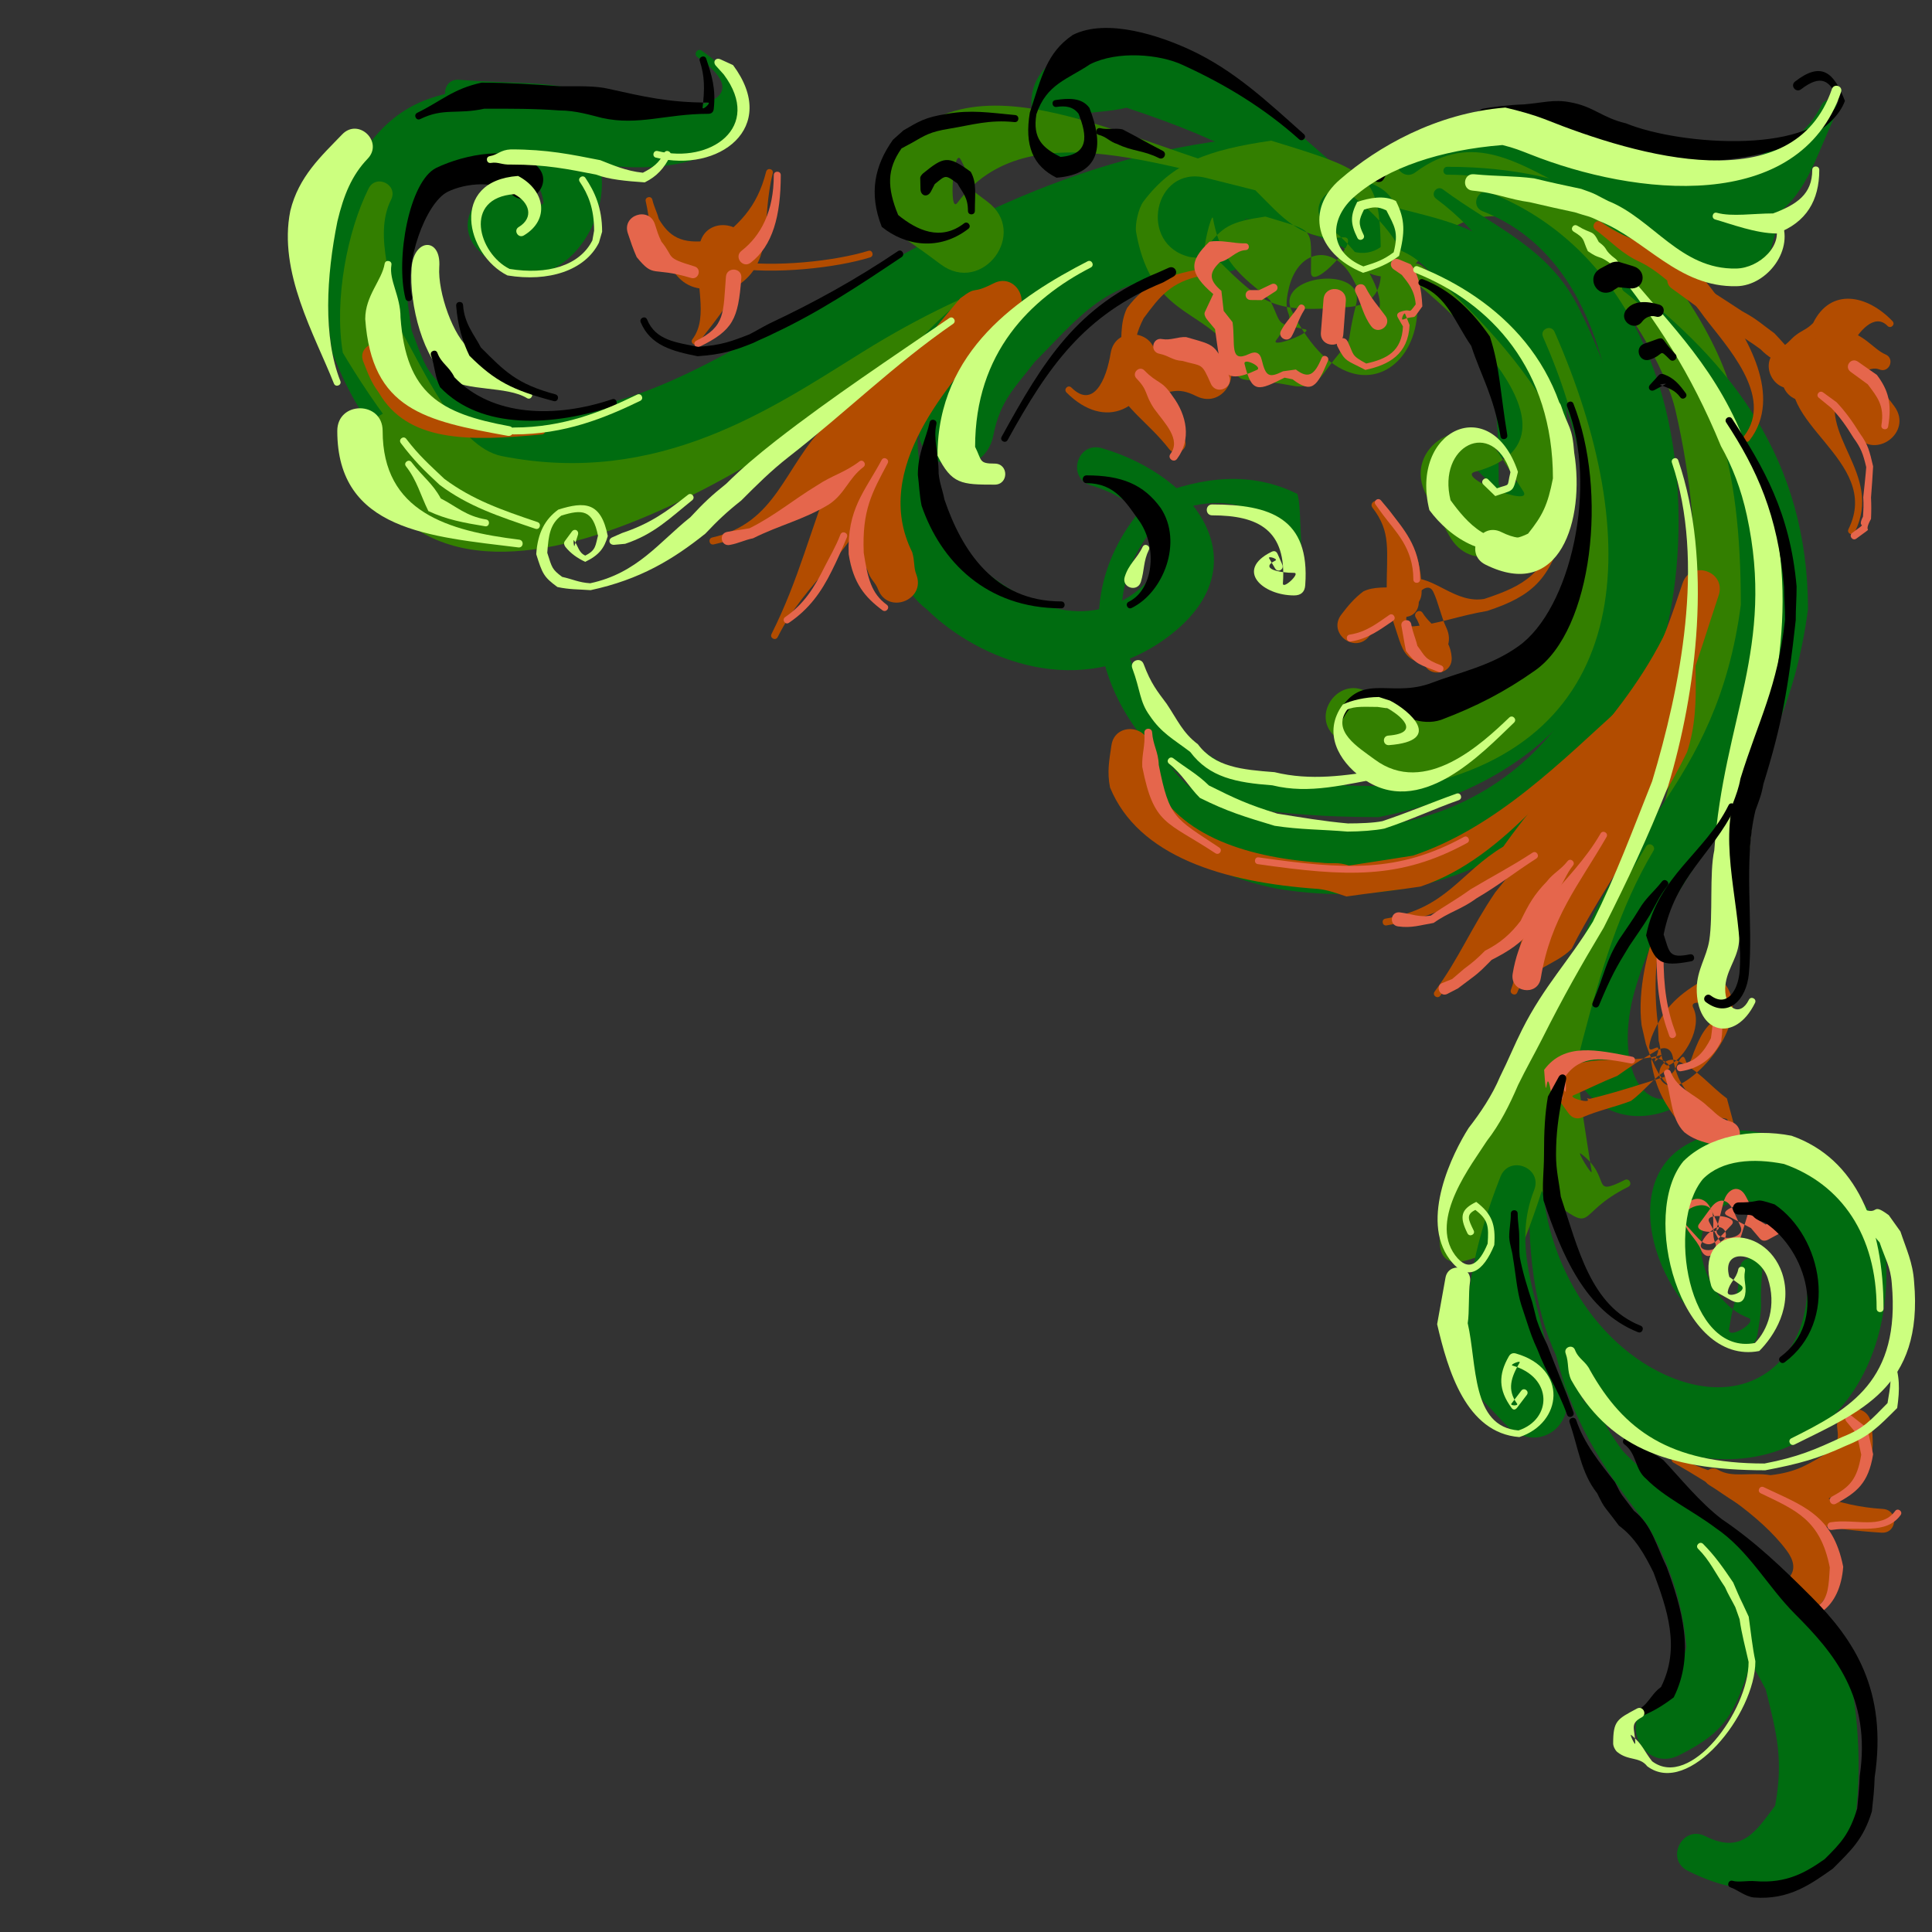 <?xml version="1.0" standalone="no"?>
<!-- Generator: Xara Xtreme (www.xara.com), SVG filter version: 0.4 -->
<!DOCTYPE svg PUBLIC "-//W3C//DTD SVG 1.1//EN" "http://www.w3.org/Graphics/SVG/1.1/DTD/svg11.dtd">
<svg stroke-width="0.501" stroke-linejoin="bevel" fill-rule="evenodd" xmlns:xlink="http://www.w3.org/1999/xlink" xmlns="http://www.w3.org/2000/svg" version="1.1" width="450pt" height="450pt" viewBox="0 0 450 450">
 <rect x="0" y="0" width="450" height="450" fill="#333333" stroke="none"/>
 <defs>
  <marker id="DefaultArrow2" markerUnits="strokeWidth" viewBox="0 0 1 1" markerWidth="1" markerHeight="1" overflow="visible" orient="auto">
   <!-- REF_ARROW_STRAIGHT (-2) -->
   <g transform="scale(0.009)">
    <!-- 1/108 -->
    <path d="M -9 54 L -9 -54 L 117 0 z"/>
   </g>
  </marker>
  <marker id="DefaultArrow3" markerUnits="strokeWidth" viewBox="0 0 1 1" markerWidth="1" markerHeight="1" overflow="visible" orient="auto">
   <!-- REF_ARROW_ANGLED -->
   <g transform="scale(0.009)">
    <path d="M -27 54 L -9 0 L -27 -54 L 135 0 z"/>
   </g>
  </marker>
  <marker id="DefaultArrow4" markerUnits="strokeWidth" viewBox="0 0 1 1" markerWidth="1" markerHeight="1" overflow="visible" orient="auto">
   <!-- REF_ARROW_ROUNDED -->
   <g transform="scale(0.009)">
    <path d="M -9,0 L -9,-45 C -9,-51.708 2.808,-56.580 9,-54 L 117,-9 C 120.916,-7.369 126.000,-4.242 126,0 C 126,4.242 120.916,7.369 117,9 L 9,54 C 2.808,56.580 -9,51.708 -9,45 z"/>
   </g>
  </marker>
  <marker id="DefaultArrow5" markerUnits="strokeWidth" viewBox="0 0 1 1" markerWidth="1" markerHeight="1" overflow="visible" orient="auto">
   <!-- REF_ARROW_SPOT -->
   <g transform="scale(0.009)">
    <path d="M -54, 0 C -54,29.807 -29.807,54 0,54 C 29.807,54 54,29.807 54,0 C 54,-29.807 29.807,-54 0,-54 C -29.807,-54 -54,-29.807 -54,0 z"/>
   </g>
  </marker>
  <marker id="DefaultArrow6" markerUnits="strokeWidth" viewBox="0 0 1 1" markerWidth="1" markerHeight="1" overflow="visible" orient="auto">
   <!-- REF_ARROW_DIAMOND -->
   <g transform="scale(0.009)">
    <path d="M -63,0 L 0,63 L 63,0 L 0,-63 z"/>
   </g>
  </marker>
  <marker id="DefaultArrow7" markerUnits="strokeWidth" viewBox="0 0 1 1" markerWidth="1" markerHeight="1" overflow="visible" orient="auto">
   <!-- REF_ARROW_FEATHER -->
   <g transform="scale(0.009)">
    <path d="M 18,-54 L 108,-54 L 63,0 L 108,54 L 18, 54 L -36,0 z"/>
   </g>
  </marker>
  <marker id="DefaultArrow8" markerUnits="strokeWidth" viewBox="0 0 1 1" markerWidth="1" markerHeight="1" overflow="visible" orient="auto">
   <!-- REF_ARROW_FEATHER2 -->
   <g transform="scale(0.009)">
    <path d="M -36,0 L 18,-54 L 54,-54 L 18,-18 L 27,-18 L 63,-54 L 99,-54 L 63,-18 L 72,-18 L 108,-54 L 144,-54 L 90,0 L 144,54 L 108,54 L 72,18 L 63,18 L 99,54 L 63,54 L 27,18 L 18,18 L 54,54 L 18,54 z"/>
   </g>
  </marker>
  <marker id="DefaultArrow9" markerUnits="strokeWidth" viewBox="0 0 1 1" markerWidth="1" markerHeight="1" overflow="visible" orient="auto">
   <!-- REF_ARROW_HOLLOWDIAMOND -->
   <g transform="scale(0.009)">
    <path d="M 0,45 L -45,0 L 0, -45 L 45, 0 z M 0, 63 L-63, 0 L 0, -63 L 63, 0 z"/>
   </g>
  </marker>
 </defs>
 <g id="Document" fill="none" stroke="black" font-family="Times New Roman" font-size="16" transform="scale(1 -1)">
  <g id="Spread" transform="translate(0 -450)">
   <g id="Layer 1">
    <g id="Group" stroke-linejoin="miter" stroke="none" stroke-width="1.746" stroke-miterlimit="79.84">
     <path d="M 397.219,22.314 C 405.707,18.046 408.889,23.359 413.469,29.425 C 415.428,40.281 413.851,46.147 411.28,56.482 C 395.642,87.064 368.616,102.642 361.645,137.894 C 361.414,139.059 363.193,139.441 363.423,138.246 C 370.573,102.029 413.912,94.879 429.991,63.483 C 433.225,50.296 433.868,35.441 431.387,21.582 C 422.549,9.911 409.532,6.024 393.161,14.229 C 387.759,16.911 391.845,25.026 397.219,22.314 Z" fill="#006c10" marker-start="none" marker-end="none"/>
     <path d="M 384.876,53.479 C 391.845,56.943 390.159,58.32 392.81,66.315 C 390.269,94.677 373.959,102.822 367.099,130.513 C 366.777,131.678 368.565,132.12 368.857,130.954 C 376.268,101.125 405.707,95.059 408.448,64.477 C 404.019,51.14 402.643,46.971 391.063,41.156 C 382.826,37.048 376.671,49.361 384.876,53.479 Z" fill="#006c10" marker-start="none" marker-end="none"/>
     <path d="M 410.467,154.145 C 409.644,143.911 410.929,148.951 409.382,139.349 C 408.95,136.699 407.434,135.826 404.893,136.699 C 387.266,143.057 375.445,173.729 392.98,183.472 C 412.706,194.329 431.447,175.276 438.708,162.932 C 444.173,124.677 415.86,97.278 378.769,116.332 C 357.528,127.268 353.128,159.026 358.03,188.965 C 358.2,190.16 360.008,189.869 359.807,188.675 C 355.659,163.425 368.214,139.883 386.101,130.632 C 407.695,119.565 423.804,134.369 420.62,156.625 C 417.004,162.842 410.989,174.312 401.035,168.859 C 391.414,163.516 397.48,146.532 407.192,143.057 C 409.703,142.123 402.291,137.773 402.733,140.405 C 404.19,149.716 404.45,144.634 405.244,154.556 C 405.536,158.031 410.728,157.62 410.467,154.145 Z" fill="#006c10" marker-start="none" marker-end="none"/>
     <path d="M 363.423,198.265 C 381.753,241.462 404.803,290.977 390.299,354.211 C 385.779,374.197 353.069,419.603 330.682,389.724 C 322.657,378.988 306.546,391.04 314.602,401.745 C 346.701,444.672 397.188,385.988 403.697,357.273 C 418.782,291.619 384.343,242.337 365.261,197.482 C 364.739,196.257 362.901,197.04 363.423,198.265 Z" fill="#337f00" marker-start="none" marker-end="none"/>
     <path d="M 313.466,392.064 C 305.703,395.942 298,398.452 286.471,399.355 C 245.151,394.223 217.401,373.795 187.2,357.012 C 159.098,341.434 125.925,327.455 92.069,344.378 C 85.621,350.826 81.454,357.515 77.425,367.778 C 73.369,392.386 79.986,420.457 100.415,427.167 C 130.938,437.29 145.099,406.908 121.637,391.27 C 120.643,390.598 119.649,392.095 120.643,392.757 C 134.03,401.716 123.093,417.122 105.637,411.347 C 92.481,406.999 93.293,388.76 95.925,372.893 C 98.698,365.831 98.758,364.283 103.188,359.875 C 130.826,346.045 155.514,360.015 178.472,372.74 C 210.602,390.567 242.118,411.96 286.038,417.443 C 300.25,416.339 311.217,411.407 320.729,406.648 C 330.45,401.776 323.159,387.214 313.466,392.064 Z" fill="#006c10" marker-start="none" marker-end="none"/>
     <path d="M 106.894,431.425 C 123.293,430.14 130.887,431.656 141.713,426.292 C 160.324,422.586 177.658,426.082 162.423,436.708 C 161.439,437.411 162.484,438.898 163.447,438.193 C 186.82,421.852 165.486,406.567 136.922,412.221 C 127.291,417.012 121.044,424.244 106.43,425.418 C 102.433,425.71 102.895,431.716 106.894,431.425 Z" fill="#006c10" marker-start="none" marker-end="none"/>
     <path d="M 286.471,398.482 C 252.363,390.014 231.211,378.255 204.797,361.804 C 181.837,347.532 154.258,323.688 114.515,331.542 C 101.118,334.133 85.913,357.686 79.845,367.841 C 77.778,380.384 80.951,396.263 85.851,406.095 C 87.609,409.57 92.831,406.968 91.084,403.474 C 86.877,395.098 91.697,383.568 93.475,372.83 C 98.285,364.837 106.341,345.835 116.906,343.765 C 153.384,336.554 179.818,354.913 200.92,368.02 C 227.767,384.732 251.368,391.623 286.038,400.259 C 287.203,400.521 287.645,398.803 286.471,398.482 Z" fill="#337f00" marker-start="none" marker-end="none"/>
     <path d="M 291.582,396.583 C 259.393,402.861 225.897,377.27 215.945,357.334 C 209.376,344.208 218.868,325.295 226.007,319.982 C 234.325,311.847 250.645,301.712 264.325,311.958 C 276.928,321.389 267.186,333.09 254.14,336.936 C 248.365,338.633 250.875,347.3 256.681,345.603 C 279.209,339.005 293.801,317.974 272.029,301.663 C 251.901,286.568 228.057,296.109 215.855,308.081 C 205.7,315.633 198.519,342.711 207.83,361.392 C 218.596,382.864 257.203,405.341 291.965,398.573 C 293.299,398.302 292.897,396.322 291.582,396.583 Z" fill="#006c10" marker-start="none" marker-end="none"/>
     <path d="M 323.74,401.957 C 337.632,398.512 343.467,397.196 352.567,389.954 C 356.393,382.201 360.159,375.252 363.332,367.287 C 364.969,359.172 365.15,350.333 365.15,337.639 C 365.15,329.784 360.561,324.451 354.906,329.905 L 344.109,340.411 C 343.206,341.225 343.436,341.898 344.601,342.158 L 359.315,345.372 C 364.507,346.567 349.071,332.326 349.071,337.639 C 349.071,348.927 348.659,355.295 347.262,362.496 C 344.191,370.029 343.345,372.309 339.761,379.631 C 332.198,385.587 333.052,390.336 321.551,393.169 C 315.686,394.625 317.875,403.414 323.74,401.957 Z" fill="#006c10" marker-start="none" marker-end="none"/>
     <path d="M 336.115,405.864 C 348.046,396.996 360.711,392.406 367.711,378.315 C 394.799,324.13 380.055,271.282 321.08,259.671 C 307.893,259.671 293.621,260.626 284.812,263.227 C 258.489,276.333 243.957,309.216 268.562,334.375 C 280.203,339.035 291.412,340.29 302.177,334.956 C 303.112,332.095 302.67,324.19 303.634,317.792 C 303.804,316.476 301.857,316.186 301.615,317.532 C 300.742,323.547 296.775,326.782 295.871,329.494 C 287.083,333.813 280.876,333.903 271.384,330.106 C 250.354,308.603 265.168,281.787 287.706,270.578 C 295.991,268.158 308.013,266.933 320.387,266.933 C 372.563,277.208 381.34,325.235 357.357,373.182 C 350.99,385.988 345.396,395.619 334.508,403.704 C 333.052,404.778 334.649,406.968 336.115,405.864 Z" fill="#006c10" marker-start="none" marker-end="none"/>
     <path d="M 346.991,405.132 C 374.08,394.516 390.972,366.293 390.972,328.619 C 390.972,268.51 347.725,234.713 297.648,242.978 C 275.703,247.347 273.435,255.644 262.897,269.735 C 259.453,274.375 266.373,279.538 269.808,274.927 C 278.244,263.608 282.825,261.589 300.39,258.095 C 341.768,251.265 377.524,278.985 377.524,328.619 C 377.524,362.385 369.58,391.301 345.304,400.813 C 342.442,401.957 344.14,406.276 346.991,405.132 Z" fill="#006c10" marker-start="none" marker-end="none"/>
     <path d="M 326.453,414.209 C 343.467,426.966 356.042,427.106 372.503,418.881 C 384.343,415.235 392.168,409.069 405.506,411.729 C 413.912,415.867 420.149,417.154 424.266,425.559 C 425.46,427.9 428.967,426.141 427.833,423.811 C 422.579,413.216 420.821,403.122 410.235,397.839 C 394.186,394.686 381.31,400.782 367.039,405.191 C 354.002,411.699 343.176,419.925 329.666,409.861 C 326.773,407.701 323.53,412.02 326.453,414.209 Z" fill="#006c10" marker-start="none" marker-end="none"/>
     <path d="M 337.099,411.147 C 369.499,411.147 379.683,398.251 403.546,398.07 L 412.335,400.321 C 414.051,400.813 414.755,400.139 414.253,398.392 L 411.109,387.043 C 410.467,384.853 408.277,384.913 405.997,384.944 C 381.08,385.145 370.895,409.309 337.099,409.309 C 335.904,409.309 335.904,411.147 337.099,411.147 Z" fill="#006c10" marker-start="none" marker-end="none"/>
     <path d="M 379.442,383.798 C 403.134,365.559 421.112,343.092 421.112,308.081 C 415.308,263.96 390.36,252.69 380.788,219.337 C 375.857,202.182 382.395,187.62 394.648,196.78 C 395.642,197.512 396.687,196.056 395.733,195.354 C 376.791,181.171 358.381,197.02 365.994,223.595 C 375.334,256.165 399.811,266.028 405.475,309.125 C 405.475,341.054 399.841,365.54 378.217,382.171 C 377.142,383.015 378.368,384.591 379.442,383.798 Z" fill="#006c10" marker-start="none" marker-end="none"/>
     <path d="M 368.857,221.265 C 365.442,207.405 368.153,193.636 370.724,177.144 C 370.895,175.918 367.189,182.046 368.183,181.313 C 375.655,175.739 370.192,171.047 378.428,175.156 C 379.502,175.718 380.296,174.08 379.242,173.558 C 366.195,167.051 372.352,162.149 360.51,170.988 C 359.486,171.741 358.17,173.961 357.97,175.185 C 355.288,192.902 363.423,206.823 367.099,221.707 C 367.39,222.871 369.118,222.431 368.857,221.265 Z" fill="#337f00" marker-start="none" marker-end="none"/>
     <path d="M 362.087,372.71 C 383.068,324.973 381.34,277.116 328.963,266.671 C 316.239,271.893 324.555,268.358 311.478,278.021 C 304.569,283.132 312.242,293.456 319.131,288.355 C 329.666,280.562 320.497,289.46 330.772,285.232 C 374.159,293.899 376.821,332.005 359.395,371.546 C 358.612,373.323 361.294,374.498 362.087,372.71 Z" fill="#337f00" marker-start="none" marker-end="none"/>
     <path d="M 331.092,388.147 C 341.508,379.892 391.726,332.215 348.75,320.715 C 343.928,319.429 339.961,320.916 337.541,325.265 L 332.349,334.455 C 326.011,345.784 342.061,355.436 349.071,344.467 L 354.786,335.599 C 357.357,331.573 338.918,338.894 343.557,340.119 C 372.733,347.943 335.734,379.449 328.672,385.054 C 326.594,386.691 329.055,389.754 331.092,388.147 Z" fill="#337f00" marker-start="none" marker-end="none"/>
     <path d="M 316.208,395.74 C 296.745,410.272 288.136,416.37 262.376,424.917 C 253.94,422.878 248.656,425.469 252.483,417.796 C 255.365,412.02 246.698,407.763 243.846,413.507 C 234.826,431.716 243.143,437.962 263.13,442.774 C 290.939,433.554 300.6,418.67 321.643,402.971 C 326.453,399.386 321.051,392.115 316.208,395.74 Z" fill="#006c10" marker-start="none" marker-end="none"/>
     <path d="M 298.844,405.511 C 273.192,409.711 239.557,424.856 223.005,402.771 C 220.877,399.909 222.071,415.988 223.768,412.834 C 228.58,403.905 220.464,410.183 229.986,403.032 C 239.698,395.77 228.81,381.178 219.098,388.437 C 203.11,400.43 215.302,388.94 207.247,403.965 C 205.56,407.089 205.821,411.176 207.98,414.059 C 227.877,440.674 268.261,412.753 299.165,407.701 C 300.631,407.471 300.31,405.281 298.844,405.511 Z" fill="#337f00" marker-start="none" marker-end="none"/>
     <path d="M 91.286,399.798 C 97.934,412.753 111.774,430.108 128.869,423.55 C 154.288,413.859 131.84,370.762 111.473,391.653 C 103.628,399.708 115.712,411.499 123.555,403.443 C 127.993,398.883 129.772,409.218 124.227,411.347 C 111.272,416.309 97.934,408.777 92.892,398.944 C 92.33,397.869 90.733,398.712 91.286,399.798 Z" fill="#006c10" marker-start="none" marker-end="none"/>
     <path d="M 212.68,367.398 C 193.829,353.889 110.66,290.423 85.069,340.351 C 79.002,352.142 96.679,361.241 102.755,349.46 C 124.379,307.287 195.165,358.179 211.104,369.617 C 212.56,370.673 214.138,368.451 212.68,367.398 Z" fill="#337f00" marker-start="none" marker-end="none"/>
     <path d="M 284.43,386.541 C 258.458,386.541 253.707,378.466 241.043,365.74 C 236.755,360.076 232.958,356.872 231.382,348.637 C 229.132,337.117 211.856,340.501 214.107,351.99 C 216.357,363.49 220.354,370.491 226.361,378.495 C 242.44,394.565 251.519,401.315 284.43,401.315 C 294.294,401.315 294.294,386.541 284.43,386.541 Z" fill="#006c10" marker-start="none" marker-end="none"/>
     <path d="M 385.107,251.817 C 369.64,225.904 366.777,190.944 355.228,161.618 C 354.112,158.815 349.502,176.732 350.497,173.9 L 354.324,163.425 C 355.258,160.834 355.076,160.542 352.456,159.749 L 341.768,156.484 C 334.277,154.175 334.186,161.446 337.078,168.768 C 348.75,198.387 367.772,226.688 383.389,252.842 C 384.083,254.007 385.811,252.953 385.107,251.817 Z" fill="#337f00" marker-start="none" marker-end="none"/>
     <path d="M 357.327,172.795 C 352.305,160.07 357.738,148.951 360.51,134.74 L 363.744,128.554 C 368.737,118.63 358.111,110.344 350.466,118.429 L 342.673,126.685 C 339.348,143.529 343.527,160.834 349.473,175.889 C 351.521,181.112 359.395,178.018 357.327,172.795 Z" fill="#006c10" marker-start="none" marker-end="none"/>
     <path d="M 314.401,404.778 C 348.659,379.108 318.89,341.375 300.893,377.591 C 296.654,386.048 318.167,388.408 315.888,379.218 C 312.653,366.383 316.851,374.469 308.043,362.677 C 306.496,360.608 303.865,359.614 301.355,360.106 C 284.692,363.32 290.879,357.775 284.11,371.454 C 277.249,378.053 267.628,378.817 264.615,395.971 C 264.325,397.809 265.197,401.515 266.282,403.001 C 273.143,412.141 281.248,415.053 296.072,417.242 C 320.969,409.6 321.643,409.42 321.643,386.601 C 321.643,381.639 319.102,378.896 314.17,378.495 C 296.954,377.06 294.414,378.725 283.697,389.404 L 277.17,390.136 C 264.967,392.938 268.703,411.61 280.876,408.577 L 292.395,405.683 C 298.643,399.496 302.82,393.902 312.824,394.715 C 317.785,395.128 305.352,381.639 305.352,386.601 C 305.352,397.367 306.467,395.942 294.735,399.556 C 286.449,398.331 284.692,397.226 280.876,392.115 C 279.792,390.627 282.242,400.932 282.534,399.125 C 284.582,387.534 291.231,384.501 295.841,380.042 C 298.733,374.227 296.834,374.699 303.926,373.323 C 306.436,372.83 295.73,368.684 297.247,370.762 C 303.373,378.959 298.031,374.147 300.25,383.105 C 302.58,392.296 311.046,393.23 315.244,384.762 C 323.711,367.778 325.047,385.496 308.978,397.578 C 304.157,401.164 309.589,408.405 314.401,404.778 Z" fill="#337f00" marker-start="none" marker-end="none"/>
     <path d="M 416.533,82.365 C 418.461,84.372 417.729,86.713 416.181,88.812 C 410.025,97.129 398.384,104.43 389.776,109.33 C 388.844,109.853 389.657,111.249 390.56,110.727 C 400.132,105.334 417.055,103.697 423.854,94.475 C 428.354,88.35 429.026,81.631 423.482,75.796 C 419.103,71.186 412.153,77.755 416.533,82.365 Z" fill="#b24c00" marker-start="none" marker-end="none"/>
     <path d="M 435.827,118.46 C 436.932,110.927 435.615,107.341 431.036,103.787 C 425.46,100.422 420.068,97.862 412.184,96.958 C 406.32,97.862 401.94,101.798 398.064,104.128 C 395.703,105.564 397.832,109.09 400.162,107.663 C 403.457,105.705 407.403,107.171 412.395,106.408 C 418.572,107.11 421.233,108.98 425.672,111.63 C 427.561,113.117 428.414,114.142 427.943,117.265 C 427.159,122.518 435.002,123.714 435.827,118.46 Z" fill="#b24c00" marker-start="none" marker-end="none"/>
     <path d="M 438.247,93.01 C 426.546,93.743 417.668,95.551 408.769,98.585 L 406.79,102.963 C 406.178,104.63 406.409,104.861 408.127,105.214 L 412.184,105.997 C 420.591,103.173 427.561,99.196 438.568,98.535 C 442.274,98.292 441.923,92.78 438.247,93.01 Z" fill="#b24c00" marker-start="none" marker-end="none"/>
     <path d="M 423.653,76.086 C 425.873,77.784 425.963,80.848 426.194,84.905 C 424.006,96.052 418.281,98.242 410.115,102.181 C 409.151,102.642 409.854,104.077 410.818,103.606 C 419.748,99.318 426.898,97.308 429.318,85.075 C 428.967,80.295 427.24,76.79 424.617,74.801 C 423.773,74.168 422.81,75.444 423.653,76.086 Z" fill="#e5664c" marker-start="none" marker-end="none"/>
     <path d="M 442.676,97.098 C 439.241,92.397 432.964,94.587 426.686,93.653 C 425.491,93.483 425.23,95.259 426.427,95.442 C 432.23,96.315 438.187,93.683 441.4,98.033 C 442.013,98.905 443.318,97.951 442.676,97.098 Z" fill="#e5664c" marker-start="none" marker-end="none"/>
     <path d="M 431.296,120.208 L 434.922,117.356 L 436.288,111.28 C 435.184,104.43 432.382,102.351 427.62,99.759 C 426.486,99.116 425.582,100.804 426.686,101.416 C 430.775,103.635 432.582,105.354 433.516,111.17 L 432.493,115.979 L 430.04,118.932 C 429.289,119.868 430.332,120.971 431.296,120.208 Z" fill="#e5664c" marker-start="none" marker-end="none"/>
     <path d="M 401.246,161.096 C 400.574,160.683 400.051,160.01 399.58,158.906 C 398.815,156.976 397.038,156.947 396.225,158.844 C 394.999,161.738 392.639,162.962 392.077,166.086 C 391.293,170.516 396.455,172.674 398.384,168.627 L 400.254,164.621 C 401.357,162.29 394.236,162.782 395.733,164.891 L 398.525,168.707 C 400.313,171.128 402.473,170.837 403.697,168.095 L 405.384,164.388 C 406.841,161.235 399.027,160.512 399.871,163.896 L 401.447,169.962 C 402.26,173.237 405.123,174.312 406.64,171.339 L 409.502,165.856 L 411.28,164.771 L 413.379,165.856 C 415.488,166.488 416.562,163.807 414.605,162.761 L 411.832,161.265 C 411.109,160.894 410.436,160.914 409.915,161.507 L 407.836,163.958 L 402.231,166.9 C 399.811,168.215 408.277,170.928 407.434,168.276 L 405.595,162.29 C 404.571,159.055 401.738,158.785 400.071,161.768 L 398.124,165.323 C 396.778,167.774 405.273,166.779 403.316,164.71 L 400.071,161.265 C 398.555,159.689 397.068,159.899 395.582,161.536 L 392.609,164.801 C 389.687,168.014 398.124,171.601 398.907,167.311 C 399.378,164.651 398.555,162.732 399.58,160.282 C 400.363,158.353 395.461,158.322 396.225,160.251 C 396.978,162.169 398.235,163.104 399.408,163.867 C 401.246,165.092 403.084,162.32 401.246,161.096 Z" fill="#e5664c" marker-start="none" marker-end="none"/>
     <path d="M 387.909,234.956 C 385.458,229.17 385.166,219.398 386.132,211.693 L 386.333,207.577 C 386.825,206.239 386.946,201.309 388.692,201.891 C 392.288,203.317 396.657,210.73 394.388,215.279 C 392.901,218.232 403.666,214.958 400.804,213.361 C 397.159,211.252 396.024,208.66 394.477,204.804 C 391.966,197.311 393.453,208.892 390.128,200.898 C 389.887,200.315 389.134,199.611 388.523,199.44 C 382.365,197.512 376.639,195.613 370.573,194.129 C 369.9,193.897 369.349,194.54 369.79,193.977 C 370.635,192.843 365.15,194.299 366.456,194.862 C 370.222,196.518 372.965,197.924 376.701,199.411 C 379.945,201.712 382.154,203.147 385.86,205.306 C 387.878,206.471 389.336,205.768 389.687,203.498 C 390.62,197.743 392.95,195.795 395.351,192.611 C 397.038,191.236 398.766,189.869 401.86,189.457 C 404.049,189.136 399.258,184.235 399.027,186.394 L 398.414,191.737 C 394.709,194.508 392.658,195.443 388.37,197.251 C 384.615,198.828 387.006,204.482 390.772,202.885 C 395.522,200.898 398.093,197.221 402.231,194.158 L 404.049,187.419 C 404.541,185.2 403.457,184.065 401.186,184.375 C 396.867,184.968 393.543,186.514 391.063,188.493 C 388.109,192.551 385.72,195.795 384.615,202.675 C 384.263,204.984 390.45,202.032 388.462,200.898 C 384.906,198.798 383.118,195.935 379.884,193.576 C 375.998,192.088 372.352,191.386 368.646,189.778 C 367.34,189.226 366.195,189.547 365.35,190.682 C 360.298,197.482 360.008,199.702 368.153,202.414 C 374.19,203.9 380.878,202.414 387.006,204.311 C 387.587,204.512 385.166,202.292 385.398,202.855 C 388.431,210.117 382.395,201.6 384.664,208.429 C 387.146,214.586 390.389,218.021 396.194,221.385 C 399.057,222.982 401.186,222.37 402.643,219.427 C 406.611,211.523 396.718,199.492 390.45,197.07 C 387.176,195.876 384.263,204.311 383.359,206.823 L 382.365,211.171 C 381.31,219.337 383.851,229.461 386.422,235.566 C 386.825,236.551 388.321,235.919 387.909,234.956 Z" fill="#b24c00" marker-start="none" marker-end="none"/>
     <path d="M 401.277,182.809 C 397.48,183.883 395.031,184.145 392.318,186.274 C 388.933,189.628 389.425,195.092 387.618,199.793 C 387.236,200.776 388.723,201.358 389.134,200.374 C 390.62,196.348 394.819,195.121 397.681,192.38 C 399.489,190.944 400.313,189.547 402.964,188.814 C 406.992,187.68 405.305,181.664 401.277,182.809 Z" fill="#e5664c" marker-start="none" marker-end="none"/>
     <path d="M 379.884,202.292 C 373.406,203.548 368.354,204.402 364.618,199.351 C 365.321,189.457 362.609,203.931 364.006,194.941 C 364.298,193.224 361.705,192.813 361.445,194.559 C 359.928,204.081 360.39,190.27 359.657,200.807 C 364.387,207.224 371.95,205.477 380.175,203.869 C 381.22,203.669 380.928,202.122 379.884,202.292 Z" fill="#e5664c" marker-start="none" marker-end="none"/>
     <path d="M 399.349,217.759 C 401.035,214.315 401.538,211.845 400.895,207.466 C 398.937,203.498 395.874,201.158 391.495,200.485 C 390.42,200.344 390.179,201.921 391.264,202.091 C 394.939,202.615 396.897,204.984 398.505,208.188 C 399.057,211.925 399.198,213.973 397.71,216.946 C 397.159,218.021 398.796,218.845 399.349,217.759 Z" fill="#e5664c" marker-start="none" marker-end="none"/>
     <path d="M 388.812,208.721 C 386.683,214.466 385.84,219.778 385.84,227.513 C 385.84,228.587 387.467,228.587 387.467,227.513 C 387.467,220.009 388.231,214.848 390.329,209.304 C 390.681,208.309 389.195,207.727 388.812,208.721 Z" fill="#e5664c" marker-start="none" marker-end="none"/>
     <path d="M 395.522,313.183 C 393.483,298.389 396.897,286.748 392.95,274.837 C 385.519,259.552 373.145,243.119 366.085,229.029 C 362.459,225.202 355.399,224.097 353.419,218.874 C 353.069,217.882 351.552,218.462 351.922,219.458 C 354.173,225.354 352.826,231.067 356.974,235.446 C 364.006,249.486 375.154,263.808 382.567,279.075 C 386.302,290.455 391.264,299.353 393.251,313.504 C 393.453,315.02 395.753,314.699 395.522,313.183 Z" fill="#b24c00" marker-start="none" marker-end="none"/>
     <path d="M 400.313,311.344 C 394.589,294.13 393.332,287.944 386.272,276.535 C 381.31,268.971 386.533,277.267 381.783,269.704 C 378.307,261.298 369.871,254.036 364.739,247.176 C 361.233,243.009 359.195,240.759 355.901,236.583 C 350.236,228.235 341.217,225.904 335.472,218.082 C 334.799,217.208 333.512,218.172 334.157,219.045 C 339.761,226.638 342.764,234.071 348.277,242.156 C 351.632,246.415 353.791,248.814 357.327,253.073 C 362.026,259.259 369.288,266.903 372.442,274.545 C 377.313,282.25 372.292,274.466 377.373,282.199 C 384.002,292.905 386.533,297.957 391.906,314.147 C 393.775,319.721 402.15,316.949 400.313,311.344 Z" fill="#b24c00" marker-start="none" marker-end="none"/>
     <path d="M 391.966,305.068 C 385.89,291.68 383.821,280.673 375.274,269.995 C 369.469,264.482 359.014,255.723 354.032,248.634 C 343.637,242.415 337.661,236.903 322.948,234.453 C 321.934,234.282 321.662,235.858 322.687,236.029 C 337.019,238.419 339.991,246.735 350.146,252.812 C 355.368,260.194 363.252,269.735 369.288,275.48 C 377.493,285.754 383.76,293.317 389.596,306.153 C 390.299,307.73 392.69,306.644 391.966,305.068 Z" fill="#b24c00" marker-start="none" marker-end="none"/>
     <path d="M 379.362,284.699 C 364.478,271.251 351.199,250.27 330.862,243.501 C 326.423,242.798 318.308,241.894 313.588,241.192 C 311.428,241.925 309.349,242.687 307.08,242.949 C 284.844,244.465 265.117,250.592 258.549,266.582 C 257.816,270.228 258.379,272.999 258.871,276.384 C 259.714,282.199 268.472,280.974 267.628,275.129 C 267.307,272.889 267.447,271.833 267.949,269.414 C 273.435,256.077 289.071,250.33 307.662,249.076 C 310.433,248.724 311.509,249.307 314.201,248.403 C 318.921,249.107 324.676,250.01 329.105,250.712 C 348.568,257.211 364.006,272.999 378.277,285.905 C 379.061,286.598 380.146,285.403 379.362,284.699 Z" fill="#b24c00" marker-start="none" marker-end="none"/>
     <path d="M 374.19,255.05 C 367.651,243.732 361.203,236.29 358.874,222.139 C 358.141,217.79 351.601,218.874 352.335,223.224 C 354.816,238.248 365.843,243.821 372.793,255.845 C 373.316,256.779 374.722,255.986 374.19,255.05 Z" fill="#e5664c" marker-start="none" marker-end="none"/>
     <path d="M 366.375,248.403 C 364.769,246.394 364.298,244.526 362.81,242.538 C 360.008,239.625 358.722,237.315 357.006,233.78 C 354.434,230.364 351.401,228.446 347.433,226.428 C 345.656,224.65 344.753,223.625 342.794,222.198 L 339.58,219.778 L 337.099,218.494 C 335.412,217.648 334.186,220.361 335.935,221.035 L 338.244,221.968 L 341.076,224.388 C 342.944,225.755 344.17,226.81 345.888,228.557 C 349.502,230.364 351.922,232.554 354.173,235.506 C 356.042,239.323 357.236,241.543 360.269,244.668 C 361.786,246.654 363.514,247.378 365.12,249.427 C 365.793,250.27 367.039,249.246 366.375,248.403 Z" fill="#e5664c" marker-start="none" marker-end="none"/>
     <path d="M 357.849,250.04 C 352.396,246.534 349.473,244.055 343.848,240.729 C 340.403,238.189 337.45,237.546 333.925,235.035 C 330.772,234.513 328.814,233.78 325.639,234.222 C 323.45,234.513 323.851,237.776 326.072,237.486 C 328.934,237.114 330.479,236.29 333.253,236.732 C 336.667,239.152 339.057,240.348 342.473,242.828 C 348.046,246.153 351.552,247.88 356.974,251.405 C 357.878,251.969 358.722,250.623 357.849,250.04 Z" fill="#e5664c" marker-start="none" marker-end="none"/>
     <path d="M 341.718,253.656 C 326.072,245.108 313.588,245.781 292.979,248.724 C 291.933,248.873 292.165,250.471 293.188,250.3 C 313.406,247.408 325.639,246.685 340.956,255.05 C 341.89,255.584 342.673,254.146 341.718,253.656 Z" fill="#e5664c" marker-start="none" marker-end="none"/>
     <path d="M 283.085,251.265 C 271.626,258.818 268.763,257.742 266.052,271.402 C 265.93,274.436 266.774,276.303 266.543,279.305 C 266.484,280.502 268.261,280.622 268.351,279.427 C 268.562,276.384 269.808,274.927 269.899,271.833 C 272.379,259.369 273.545,259.521 283.969,252.601 C 284.903,251.988 283.999,250.683 283.085,251.265 Z" fill="#e5664c" marker-start="none" marker-end="none"/>
     <path d="M 364.096,326.199 C 360.972,315.171 357.006,311.174 346.38,307.699 C 339.821,306.593 334.939,304.636 329.256,304.114 C 324.233,303.672 331.646,316.718 333.835,312.158 C 334.97,309.828 335.673,306.323 336.868,303.823 C 340.081,297.043 329.958,292.172 326.714,298.942 C 325.519,301.453 324.817,304.957 323.681,307.287 C 321.491,311.847 323.24,314.88 328.26,315.342 C 334.186,315.845 338.857,309.366 345.717,310.501 C 355.429,313.685 359.657,316.537 362.58,326.641 C 362.84,327.655 364.417,327.193 364.096,326.199 Z" fill="#b24c00" marker-start="none" marker-end="none"/>
     <path d="M 322.978,312.138 C 322.978,322.111 324.093,325.998 319.683,331.743 C 318.89,332.766 320.417,333.933 321.2,332.908 C 326.283,326.259 331.123,323.658 331.123,312.138 C 331.123,306.705 322.978,306.705 322.978,312.138 Z" fill="#b24c00" marker-start="none" marker-end="none"/>
     <path d="M 327.036,306.293 C 324.434,306.293 323.591,305.449 322.135,304.745 C 320.707,303.702 320.035,303.259 318.981,301.894 C 315.626,297.515 309.086,302.537 312.442,306.885 C 313.989,308.925 315.485,310.702 317.554,312.249 C 319.915,313.414 322.807,313.153 327.036,313.153 C 331.585,313.153 331.615,306.293 327.036,306.293 Z" fill="#b24c00" marker-start="none" marker-end="none"/>
     <path d="M 331.384,307.207 C 333.423,303.902 337.771,302.095 338.124,296.872 C 338.384,292.464 331.796,292.032 331.505,296.43 C 331.213,300.639 331.414,303.551 329.747,306.183 C 329.105,307.287 330.712,308.311 331.384,307.207 Z" fill="#b24c00" marker-start="none" marker-end="none"/>
     <path d="M 372.934,398.251 C 376.639,395.499 379.622,394.686 383.942,392.727 C 388.431,390.488 391.293,388.791 395.461,386.369 C 397.892,383.919 399.318,381.85 401.246,379.218 C 406.611,371.987 415.458,357.686 407.483,347.411 C 406.841,346.567 405.565,347.532 406.209,348.405 C 413.379,357.655 401.89,369.617 397.009,376.096 C 395.291,378.495 394.126,379.951 392.077,381.992 C 388.199,384.331 386.504,386.721 382.133,388.911 C 377.574,390.981 375.565,393.55 371.628,396.463 C 370.423,397.337 371.77,399.125 372.934,398.251 Z" fill="#b24c00" marker-start="none" marker-end="none"/>
     <path d="M 392.198,386.721 C 399.871,381.148 400.574,380.977 405.795,377.502 C 409.322,375.603 410.235,374.579 413.299,372.359 C 417.004,368.451 418.31,366.554 421.846,362.818 C 422.69,361.914 421.324,360.608 420.42,361.532 C 416.854,365.297 413.761,364.867 410.055,368.654 C 407.403,370.581 406.379,371.253 403.115,373.002 C 397.862,376.568 397.159,377.18 389.366,382.835 C 386.774,384.732 389.596,388.649 392.198,386.721 Z" fill="#b24c00" marker-start="none" marker-end="none"/>
     <path d="M 428.585,360.287 C 422.81,348.726 438.86,339.888 432,326.028 C 431.508,325.064 430.072,325.787 430.543,326.751 C 438.628,343.012 411.751,351.759 418.491,365.297 C 421.846,372.017 431.939,366.966 428.585,360.287 Z" fill="#b24c00" marker-start="none" marker-end="none"/>
     <path d="M 421.033,367.809 C 431.799,367.057 436.609,361.622 441.22,355.376 C 445.689,349.339 436.641,342.66 432.17,348.697 C 429.378,352.463 426.716,356.109 420.239,356.581 C 412.736,357.073 413.529,368.331 421.033,367.809 Z" fill="#b24c00" marker-start="none" marker-end="none"/>
     <path d="M 414.696,369.004 C 416.472,369.908 416.825,370.812 418.342,371.987 C 420.007,373.213 420.821,373.263 422.307,374.759 C 426.427,383.105 434.922,381.348 440.808,375.19 C 441.541,374.409 440.377,373.323 439.642,374.086 C 436.67,377.18 432.843,372.922 430.805,368.684 C 428.847,366.764 427.27,364.625 425.17,363.058 C 423.04,361.392 421.817,361.482 419.305,360.195 C 413.439,357.102 408.799,365.91 414.696,369.004 Z" fill="#b24c00" marker-start="none" marker-end="none"/>
     <path d="M 416.974,367.67 C 419.978,369.677 423.744,372.539 428.756,372.922 C 433.698,372.922 436.259,368.654 439.151,367.458 C 441.481,366.473 440.024,362.968 437.694,363.963 C 435.445,364.867 432.903,362.205 429.228,362.064 C 426.225,361.853 423.714,361.532 421.846,360.306 C 416.974,357.042 412.074,364.394 416.974,367.67 Z" fill="#b24c00" marker-start="none" marker-end="none"/>
     <path d="M 280.081,385.817 C 272.7,384.381 270.159,380.977 266.373,375.863 C 264.876,372.922 264.093,370.349 264.093,365.91 C 265.55,360.688 263.008,365.158 265.168,360.719 C 265.64,359.756 264.183,359.061 263.711,360.015 C 261.441,364.685 262.777,359.965 261.201,365.48 C 261.201,370.732 260.8,374.759 262.517,378.255 C 266.805,384.01 271.416,385.787 279.792,387.394 C 280.815,387.594 281.137,385.988 280.081,385.817 Z" fill="#b24c00" marker-start="none" marker-end="none"/>
     <path d="M 264.414,368.281 C 273.926,370.41 276.176,371.546 283.648,367.841 C 290.356,364.454 285.335,354.391 278.625,357.746 C 274.015,360.045 272.67,358.589 266.895,357.273 C 259.543,355.646 257.094,366.644 264.414,368.281 Z" fill="#b24c00" marker-start="none" marker-end="none"/>
     <path d="M 268.875,366.494 C 272.238,359.785 271.124,353.809 275.674,347.993 C 277.401,345.784 274.046,343.183 272.319,345.401 C 267.478,351.619 262.395,354.301 258.81,361.482 C 255.456,368.191 265.519,373.213 268.875,366.494 Z" fill="#b24c00" marker-start="none" marker-end="none"/>
     <path d="M 268.995,366.091 C 267.157,354.652 257.465,349.51 248.396,358.589 C 247.663,359.373 248.777,360.488 249.56,359.724 C 254.582,354.713 257.675,361.392 258.689,367.718 C 259.773,374.609 270.13,372.952 268.995,366.091 Z" fill="#b24c00" marker-start="none" marker-end="none"/>
     <path d="M 335.09,293.488 C 330.42,295.325 329.958,295.125 327.477,298.389 C 327.066,300.377 326.834,302.034 326.423,304.194 C 326.132,305.68 328.412,306.122 328.703,304.606 C 329.105,302.507 329.717,301.391 330.129,299.584 C 332.057,297.023 331.676,296.581 335.702,295.004 C 336.698,294.592 336.115,293.076 335.09,293.488 Z" fill="#e5664c" marker-start="none" marker-end="none"/>
     <path d="M 324.495,305.419 C 321.581,303.472 318.78,301.22 314.631,300.578 C 313.558,300.407 313.325,302.034 314.372,302.186 C 318.277,302.768 320.878,304.927 323.591,306.764 C 324.464,307.377 325.368,306.032 324.495,305.419 Z" fill="#e5664c" marker-start="none" marker-end="none"/>
     <path d="M 329.195,315.051 C 329.195,322.373 325.047,326.169 322.135,330.076 C 322.135,330.076 320.417,332.445 320.417,332.445 C 319.744,333.29 320.969,334.254 321.662,333.44 L 323.561,331.161 C 326.653,327.014 330.772,322.815 330.772,315.051 C 330.772,313.977 329.195,313.977 329.195,315.051 Z" fill="#e5664c" marker-start="none" marker-end="none"/>
     <path d="M 431.387,325.848 C 435.705,329.031 432.23,326.32 433.928,329.674 C 434.038,331.331 434.099,332.386 433.987,334.163 C 433.987,334.163 434.651,340.32 434.682,341.194 C 433.928,344.378 433.456,345.603 431.738,347.993 C 429.962,350.887 428.524,352.894 426.546,354.973 L 423.653,357.334 C 422.81,357.976 423.773,359.231 424.647,358.589 L 427.772,356.309 C 429.81,354.15 431.387,351.97 433.225,349.017 C 435.123,346.417 435.445,344.931 436.288,341.375 C 436.288,340.963 435.876,334.866 435.796,334.133 C 435.876,332.296 435.876,331.01 435.796,329.142 C 433.516,324.973 437.311,328.207 432.351,324.531 C 431.508,323.919 430.543,325.205 431.387,325.848 Z" fill="#e5664c" marker-start="none" marker-end="none"/>
     <path d="M 438.217,350.946 C 438.971,355.585 437.252,357.515 435.033,360.488 L 431.036,363.401 C 429.46,364.574 431.125,366.874 432.732,365.771 L 437.162,362.677 C 439.794,359.172 440.698,356.139 439.794,350.686 C 439.642,349.63 438.036,349.891 438.217,350.946 Z" fill="#e5664c" marker-start="none" marker-end="none"/>
     <path d="M 272.61,344.258 C 275.151,347.652 271.355,351.347 268.853,354.763 C 266.513,358.239 267.538,358.941 264.705,361.853 C 263.51,363.109 265.379,364.947 266.574,363.702 C 269.667,360.517 270.571,361.562 273.112,357.746 C 276.468,353.246 277.52,347.622 274.157,343.122 C 273.402,342.098 271.857,343.244 272.61,344.258 Z" fill="#e5664c" marker-start="none" marker-end="none"/>
     <path d="M 282.041,360.608 C 279.792,365.651 280.203,364.574 275.362,365.942 C 273.081,366.061 272.319,367.137 270.048,367.607 C 267.739,368.041 268.412,371.487 270.692,371.023 C 272.731,370.673 274.248,371.576 276.266,371.487 C 283.467,369.417 282.884,369.999 286.239,362.526 C 287.524,359.724 283.296,357.805 282.041,360.608 Z" fill="#e5664c" marker-start="none" marker-end="none"/>
     <path d="M 325.84,389.584 L 328.582,388.437 C 330.36,386.249 331.092,382.814 331.293,378.636 C 328.523,374.87 330.42,376.889 326.773,375.572 C 326.162,375.342 327.066,377.502 327.297,376.859 L 328.322,374.286 C 328,367.487 323.51,365.008 318.017,363.841 C 313.639,366.153 313.376,365.621 311.509,369.326 C 310.755,370.903 313.086,372.067 313.879,370.491 C 315.425,367.377 314.552,367.287 318.227,365.329 C 322.948,366.383 326.513,368.1 326.773,373.966 L 325.58,376.046 C 325.256,376.658 325.459,377.089 326.132,377.351 C 329.105,378.435 327.739,376.386 329.747,379.108 C 329.486,382.403 328,384.089 326.513,385.958 L 324.646,387.244 C 323.208,388.237 324.233,390.226 325.84,389.584 Z" fill="#e5664c" marker-start="none" marker-end="none"/>
     <path d="M 309.32,365.971 C 306.757,359.905 305.532,358.239 301.064,361.652 L 299.195,362.034 C 293.188,359.031 291.582,358.179 289.885,365.218 C 289.513,366.814 294.264,364.515 292.747,363.841 C 284.17,359.785 284.31,364.194 283.004,373.323 L 281.047,375.692 C 280.726,376.156 280.404,376.798 280.635,377.319 L 282.593,381.499 C 276.928,386.4 276.818,389.05 281.69,393.691 C 284.17,394.223 287.586,393.23 290.035,393.319 C 291.11,393.37 291.2,391.794 290.126,391.743 C 287.786,391.623 286.5,389.464 284.17,388.971 C 281.598,386.52 281.487,384.824 284.491,382.251 L 285.014,377.591 L 287.083,374.96 C 287.816,369.878 286.209,365.297 290.998,367.578 C 292.515,368.281 293.51,367.809 293.882,366.172 C 294.815,362.325 295.549,361.885 298.844,363.521 L 301.827,363.932 C 304.739,361.683 306.176,362.618 307.832,366.614 C 308.243,367.607 309.73,366.966 309.32,365.971 Z" fill="#e5664c" marker-start="none" marker-end="none"/>
     <path d="M 318.077,383.075 C 319.453,380.364 320.94,378.817 322.657,376.476 C 324.354,374.286 321.03,371.807 319.391,373.995 C 317.494,376.537 317.204,378.959 315.747,381.88 C 314.953,383.447 317.324,384.622 318.077,383.075 Z" fill="#e5664c" marker-start="none" marker-end="none"/>
     <path d="M 313.466,379.861 L 312.884,372.128 C 312.622,368.654 307.4,369.064 307.662,372.539 L 308.273,380.273 C 308.536,383.748 313.759,383.336 313.466,379.861 Z" fill="#e5664c" marker-start="none" marker-end="none"/>
     <path d="M 303.804,377.822 C 302.409,375.633 302.057,373.856 300.863,371.666 C 299.958,370.029 297.478,371.344 298.382,373.002 C 299.608,375.252 301.034,376.447 302.47,378.696 C 303.051,379.601 304.388,378.725 303.804,377.822 Z" fill="#e5664c" marker-start="none" marker-end="none"/>
     <path d="M 297.066,382.141 L 293.882,380.093 L 291.291,380.122 C 289.743,380.182 289.743,382.403 291.291,382.432 L 293.27,382.432 L 296.132,383.798 C 297.277,384.361 298.151,382.835 297.066,382.141 Z" fill="#e5664c" marker-start="none" marker-end="none"/>
     <path d="M 235.469,376.096 C 230.97,373.885 234.676,374.87 231.26,372.359 C 221.318,360.688 202.788,340.822 212.469,321.389 C 213.113,319.249 212.761,317.883 213.434,316.166 C 215.714,310.24 206.815,306.795 204.536,312.691 C 203.771,314.639 202.817,314.79 202.054,317.15 C 190.233,340.932 211.477,366.293 223.678,380.535 C 227.997,383.748 225.807,381.148 231.502,384.04 C 236.775,386.661 240.753,378.725 235.469,376.096 Z" fill="#b24c00" marker-start="none" marker-end="none"/>
     <path d="M 227.524,373.353 C 222.394,366.614 219.972,360.428 214.92,353.859 C 211.154,346.397 208.823,342.278 204.365,335.711 C 198.198,320.364 187.812,314.931 181.133,301.602 C 180.662,300.669 179.235,301.362 179.698,302.325 C 186.206,315.342 188.486,325.998 194.472,340.993 C 198.641,347.09 201.934,352.845 205.44,359.844 C 210.492,366.413 217.401,370.349 222.573,377.119 C 225.104,380.414 230.036,376.658 227.524,373.353 Z" fill="#b24c00" marker-start="none" marker-end="none"/>
     <path d="M 218.868,365.45 C 211.596,359.463 207.076,349.922 200.478,343.323 C 189.973,332.799 182.27,326.842 166.249,323.197 C 165.164,322.954 164.853,324.531 165.868,324.803 C 181.044,328.207 182.56,341.345 192.513,351.297 C 199.253,358.006 207.106,364.625 214.519,370.762 C 218.074,373.644 222.394,368.331 218.868,365.45 Z" fill="#b24c00" marker-start="none" marker-end="none"/>
     <path d="M 201.12,341.225 C 197.585,338.543 196.832,335.007 193.096,332.527 C 187.29,328.971 181.516,327.685 175.409,324.622 C 173.37,324.211 172.085,323.457 169.986,323.076 C 167.916,322.664 167.335,325.737 169.373,326.109 C 171.472,326.521 172.607,326.58 174.596,326.963 C 180.581,329.966 184.579,333.46 190.293,336.936 C 193.879,339.326 196.742,339.918 200.157,342.51 C 200.971,343.183 201.964,341.898 201.12,341.225 Z" fill="#e5664c" marker-start="none" marker-end="none"/>
     <path d="M 206.756,342.098 C 203.079,335.188 200.769,331.161 201.181,321.238 C 202.115,315.232 202.958,311.787 206.524,309.155 C 207.398,308.544 206.463,307.227 205.56,307.84 C 201.503,310.882 198.761,314.026 197.676,320.916 C 197.274,331.513 201.411,335.479 205.349,342.861 C 205.85,343.795 207.247,343.032 206.756,342.098 Z" fill="#e5664c" marker-start="none" marker-end="none"/>
     <path d="M 197.274,324.884 C 196.039,321.881 195.054,319.662 193.739,317.039 C 191.288,312.079 188.457,308.141 183.787,304.957 C 182.912,304.315 182.008,305.66 182.881,306.272 C 187.29,309.305 189.682,313.183 192.021,317.883 C 193.326,320.484 194.582,322.494 195.748,325.496 C 196.159,326.49 197.645,325.908 197.274,324.884 Z" fill="#e5664c" marker-start="none" marker-end="none"/>
     <path d="M 202.667,390.046 C 194.843,387.624 180.401,385.988 170.157,387.624 C 169.082,387.777 169.343,389.373 170.418,389.201 C 180.431,387.624 194.552,389.201 202.206,391.562 C 203.221,391.913 203.693,390.367 202.667,390.046 Z" fill="#b24c00" marker-start="none" marker-end="none"/>
     <path d="M 165.727,392.938 C 171.945,397.549 176.283,401.455 178.442,410.001 C 178.713,411.056 180.261,410.674 179.989,409.63 C 177.248,398.803 180.29,389.663 172.406,383.888 C 166.369,379.429 159.681,388.469 165.727,392.938 Z" fill="#b24c00" marker-start="none" marker-end="none"/>
     <path d="M 174.044,391.04 C 172.527,381.669 166.982,375.955 162.574,370.029 C 161.961,369.186 160.646,370.149 161.288,370.994 C 165.317,376.386 161.52,384.27 162.926,392.817 C 164.12,400.229 175.238,398.452 174.044,391.04 Z" fill="#b24c00" marker-start="none" marker-end="none"/>
     <path d="M 166.862,382.835 C 155.864,381.318 155.484,391.27 151.365,398.161 C 150.964,399.847 150.812,401.395 150.4,403.122 C 150.141,404.136 151.717,404.518 151.948,403.474 C 152.36,401.745 153.032,400.611 153.444,399.004 C 155.864,394.947 158.667,393.048 165.285,393.982 C 172.698,395.006 174.274,383.859 166.862,382.835 Z" fill="#b24c00" marker-start="none" marker-end="none"/>
     <path d="M 126.246,348.817 C 108.701,347.09 94.871,347.15 88.222,358.559 C 86.414,361.009 85.742,362.908 84.607,365.8 C 83.141,369.617 88.865,371.807 90.352,368.02 C 91.226,365.68 92.33,364.163 93.766,362.175 C 99.571,352.262 110.809,348.927 126.066,350.423 C 127.18,350.504 127.291,348.927 126.246,348.817 Z" fill="#b24c00" marker-start="none" marker-end="none"/>
     <path d="M 172.669,385.265 C 171.945,375.603 170.739,373.062 162.895,369.215 C 161.93,368.713 161.228,370.18 162.192,370.64 C 169.022,374.027 168.409,377.089 169.082,385.526 C 169.253,387.916 172.878,387.686 172.669,385.265 Z" fill="#e5664c" marker-start="none" marker-end="none"/>
     <path d="M 172.728,391.592 C 177.248,395.128 180.23,400.782 180.23,409.218 C 180.23,410.272 181.857,410.272 181.857,409.218 C 181.857,399.738 179.97,392.757 174.858,388.82 C 173.019,387.394 170.86,390.166 172.728,391.592 Z" fill="#e5664c" marker-start="none" marker-end="none"/>
     <path d="M 160.937,385.265 C 151.687,388.036 152.481,385.025 148.302,390.106 C 147.459,391.973 146.875,393.752 146.233,395.679 C 144.827,399.879 151.134,401.977 152.53,397.809 C 153.062,396.142 153.295,395.298 154.057,393.721 C 157.2,389.875 154.72,390.076 161.76,387.947 C 163.537,387.423 162.744,384.732 160.937,385.265 Z" fill="#e5664c" marker-start="none" marker-end="none"/>
     <path d="M 408.769,216.394 C 404.159,206.964 395.06,209.153 395.202,219.838 C 395.291,224.207 397.48,227.01 398.124,230.956 C 399.027,236.762 398.124,246.716 399.287,251.906 C 401.477,282.54 413.529,299.353 406.87,329.966 C 405.536,336.123 403.457,341.434 400.834,346.106 C 393.714,363.401 385.86,375.222 375.365,388.437 C 372.121,390.839 372.884,389.373 369.841,391.502 C 368.536,394.253 369.319,394.364 366.517,396.062 C 365.613,396.644 366.456,397.98 367.39,397.426 C 370.895,395.269 370.865,396.644 372.382,393.642 C 374.923,391.773 373.196,392.033 376.439,389.584 C 387.236,376.065 398.505,366.201 405.827,348.496 C 408.659,343.354 411.401,338.021 412.888,331.282 C 419.657,299.996 409.644,282.018 407.403,250.763 C 406.32,245.691 405.856,235.536 404.952,229.904 C 404.37,226.197 401.94,223.777 401.83,219.718 C 401.77,215.049 405.324,213.009 407.343,217.117 C 407.805,218.082 409.272,217.358 408.769,216.394 Z" fill="#ccff7f" marker-start="none" marker-end="none"/>
     <path d="M 122.741,357.273 C 118.011,360.135 108.62,358.82 104.563,361.804 C 98.667,366.122 95.252,378.927 95.864,387.565 C 96.357,394.595 102.815,394.806 102.313,387.795 C 101.932,381.911 105.587,371.516 109.555,368.573 C 113.291,365.86 119.236,361.301 123.555,358.65 C 124.49,358.097 123.646,356.722 122.741,357.273 Z" fill="#ccff7f" marker-start="none" marker-end="none"/>
     <path d="M 403.577,11.919 C 404.863,11.516 407.082,12.009 408.829,11.839 C 416.181,11.247 420.68,13.937 425,16.97 C 428.847,20.768 430.775,22.867 432.582,28.762 C 432.872,31.736 433.055,33.342 433.165,36.315 C 435.905,54.786 427.069,65.09 418.05,74.109 C 411.602,80.586 407.372,88.843 399.58,94.125 C 394.266,98.121 387.587,101.275 383.439,105.534 C 380.697,107.783 381.31,111.4 378.337,113.59 C 377.493,114.262 378.448,115.518 379.301,114.905 C 382.104,112.797 384.615,112.013 387.406,109.943 C 391.354,105.764 395.934,100.052 401.035,96.163 C 408.98,90.8 415.368,84.614 421.966,78.015 C 431.849,68.092 439.703,56.301 436.641,35.993 C 436.549,32.93 436.319,31.122 435.997,28.089 C 433.987,21.52 431.096,18.979 426.898,14.751 C 421.966,11.307 416.794,7.37 408.477,8.042 C 406.55,8.243 404.48,9.94 403.115,10.373 C 402.061,10.694 402.552,12.21 403.577,11.919 Z" fill="#000000" marker-start="none" marker-end="none"/>
     <path d="M 380.316,51.169 C 384.083,52.656 384.113,55.026 386.884,57.064 C 391.465,66.224 388.29,75.243 385.137,83.74 C 383.088,87.847 380.928,91.814 377.081,94.646 C 373.497,99.489 373.928,98.263 372,102.21 C 368.264,106.88 367.602,112.856 365.583,118.692 C 365.23,119.716 366.777,120.238 367.129,119.224 C 368.967,113.79 372.673,109.18 376.147,104.801 C 377.865,101.275 377.574,102.15 380.588,98.092 C 384.756,94.858 385.811,89.836 388.199,85.046 C 391.644,75.655 394.91,64.767 389.838,54.643 C 386.914,52.454 384.876,51.229 380.928,49.683 C 379.945,49.271 379.332,50.788 380.316,51.169 Z" fill="#000000" marker-start="none" marker-end="none"/>
     <path d="M 365,120.499 C 362.78,126.655 360.39,129.638 358.059,135.766 C 357.035,137.924 356.422,139.702 355.689,141.952 L 354.353,146.009 C 353.329,149.183 353.009,153.562 352.396,157.068 C 352.194,158.875 351.632,160.01 351.521,161.848 C 351.521,163.958 351.903,165.182 351.903,167.311 C 351.903,168.386 353.499,168.386 353.499,167.311 C 353.499,165.182 353.852,164.007 353.852,161.939 C 353.941,160.13 353.791,159.055 353.973,157.268 C 354.585,153.914 355.84,149.856 356.855,146.793 C 356.855,146.793 357.878,142.825 357.909,142.625 C 358.612,140.465 359.395,138.799 360.39,136.759 C 362.7,130.632 364.267,127.188 366.485,121.061 C 366.867,120.068 365.35,119.485 365,120.499 Z" fill="#000000" marker-start="none" marker-end="none"/>
     <path d="M 405.034,169.933 C 411.079,169.933 407.985,171.188 413.349,169.471 C 424.467,161.877 428.414,142.212 415.689,132.702 C 414.815,132.059 413.851,133.345 414.725,133.987 C 425.693,142.152 420.821,158.644 411.22,165.152 C 406.64,166.67 410.205,167.1 405.034,167.1 C 403.165,167.1 403.165,169.933 405.034,169.933 Z" fill="#000000" marker-start="none" marker-end="none"/>
     <path d="M 381.541,139.702 C 369.229,144.573 363.774,157.801 359.517,170.405 C 359.135,173.99 359.627,177.204 359.627,180.992 C 359.627,186.514 359.838,190.562 360.541,194.59 L 363.072,199.2 C 363.685,200.224 365.03,199.702 364.769,198.537 L 363.714,193.686 C 363.041,189.869 362.428,186.303 362.428,180.992 C 362.428,177.315 363.131,174.754 363.543,171.279 C 367.54,159.317 370.484,145.798 382.133,141.219 C 383.118,140.847 382.536,139.32 381.541,139.702 Z" fill="#000000" marker-start="none" marker-end="none"/>
     <path d="M 398.474,218.112 C 402.15,215.37 404.711,219.075 405.153,223.394 C 406.287,235.506 400.664,250.763 403.637,262.905 C 404.37,264.834 405.003,266.521 405.384,268.651 C 409.562,282.199 414.051,289.932 415.78,305.68 C 415.78,308.693 415.539,310.271 415.539,313.273 C 414.082,330.025 409.211,340.701 402.061,351.589 C 401.477,352.493 402.823,353.366 403.436,352.463 C 410.728,341.254 416.945,330.609 418.461,313.414 C 418.461,310.381 418.26,308.544 418.26,305.54 C 416.502,289.49 415.017,281.175 410.728,267.374 C 410.286,264.864 409.732,263.578 408.889,261.268 C 405.997,249.486 408.448,234.985 407.343,223.164 C 406.761,217.068 402.503,212.719 397.33,216.596 C 396.316,217.358 397.451,218.874 398.474,218.112 Z" fill="#000000" marker-start="none" marker-end="none"/>
     <path d="M 393.945,226.105 C 386.592,224.681 385.458,225.844 383.41,232.123 C 386.181,246.042 397.099,251.265 402.613,262.444 C 403.084,263.398 404.541,262.674 404.068,261.71 C 398.736,250.974 390.159,245.781 387.497,232.353 C 388.903,228.094 388.633,226.718 393.624,227.714 C 394.709,227.914 394.999,226.317 393.945,226.105 Z" fill="#000000" marker-start="none" marker-end="none"/>
     <path d="M 370.956,216.454 C 373.898,223.484 373.959,225.996 377.113,231.157 C 378.921,233.87 380.146,235.506 381.812,238.248 C 383.389,240.93 385.166,242.215 387.116,244.697 C 387.789,245.54 389.044,244.526 388.401,243.701 C 386.504,241.311 385.72,239.382 384.263,236.842 C 382.536,234.02 381.31,232.383 379.502,229.671 C 376.409,224.62 375.304,222.691 372.442,215.841 C 372,214.848 370.544,215.461 370.956,216.454 Z" fill="#000000" marker-start="none" marker-end="none"/>
     <path d="M 311.368,283.243 C 316.561,293.719 323.24,287.532 332.73,290.686 C 340.344,293.578 347.082,294.803 353.62,299.444 C 365.904,308.081 372.271,336.966 365,355.355 C 364.618,356.34 366.105,356.953 366.485,355.968 C 374.482,335.711 371.036,303.321 357.557,293.839 C 350.466,288.847 343.928,285.463 335.673,282.338 C 326.162,279.156 318.017,293.076 312.793,282.52 C 312.332,281.555 310.866,282.279 311.368,283.243 Z" fill="#000000" marker-start="none" marker-end="none"/>
     <path d="M 391.354,357.484 C 390.159,359.142 388.611,359.614 386.714,360.336 C 386.362,360.488 388.26,360.719 387.969,360.548 L 385.337,359.142 C 384.373,358.65 383.621,359.614 384.343,360.398 L 386.333,362.587 C 386.683,362.968 387.176,362.968 387.618,362.789 C 389.947,361.914 391.173,360.428 392.639,358.418 C 393.272,357.566 391.966,356.631 391.354,357.484 Z" fill="#000000" marker-start="none" marker-end="none"/>
     <path d="M 388.933,366.262 C 386.212,368.975 387.819,367.398 384.263,366.232 C 381.753,365.418 380.557,369.156 383.037,369.968 C 388.812,371.866 385.811,371.957 390.209,367.548 C 391.063,366.674 389.776,365.418 388.933,366.262 Z" fill="#000000" marker-start="none" marker-end="none"/>
     <path d="M 385.629,376.276 C 384.403,376.627 383.208,376.046 382.475,375.08 C 380.638,372.6 376.931,375.372 378.769,377.822 C 380.467,380.093 383.65,379.892 386.472,379.047 C 388.341,378.495 387.497,375.692 385.629,376.276 Z" fill="#000000" marker-start="none" marker-end="none"/>
     <path d="M 379.563,382.835 L 376.931,383.105 L 375.415,382.141 C 371.799,380.504 369.319,385.526 372.763,387.454 L 375.154,388.73 C 375.565,388.971 376.56,389.141 377.022,389.021 L 380.467,387.977 C 383.792,386.952 383.037,382.432 379.563,382.835 Z" fill="#000000" marker-start="none" marker-end="none"/>
     <path d="M 418.11,431.013 C 424.237,435.773 427.159,433.173 429.719,426.494 C 424.557,412.724 390.912,409.249 376.701,415.053 C 371.277,416.339 369.871,418.79 364.537,419.784 C 361.233,420.427 358.964,421.763 355.108,421.471 C 352.194,421.36 348.779,420.488 346.82,420.075 C 344.893,419.282 342.532,419.372 340.514,418.699 C 336.195,417.443 333.282,415.255 329.547,413.767 C 326.513,411.699 326.624,412.111 323.62,410.674 L 322.274,408.253 C 321.2,406.507 318.338,408.636 319.774,410.153 L 322.074,412.573 C 324.906,413.95 324.967,414.643 327.97,416.721 C 331.847,418.207 335.382,419.895 339.731,421.211 C 341.598,421.792 343.527,423.751 345.275,424.655 C 347.344,425.067 351.753,425.59 354.876,425.68 C 359.335,426.031 361.967,426.935 365.763,426.172 C 371.277,425.177 373.114,422.586 378.72,421.271 C 391.644,415.988 423.533,413.919 428.203,426.494 C 426.336,431.485 424.066,432.71 419.505,429.205 C 418.281,428.272 416.884,430.078 418.11,431.013 Z" fill="#000000" marker-start="none" marker-end="none"/>
     <path d="M 253.095,339.276 C 261.201,339.276 266.373,337.196 270.369,331.652 C 275.592,323.718 270.982,312.018 263.601,308.402 C 262.667,307.899 261.934,309.366 262.897,309.828 C 268.613,312.66 269.607,322.202 265.55,328.389 C 262.284,332.938 259.744,337.459 253.095,337.459 C 251.901,337.459 251.901,339.276 253.095,339.276 Z" fill="#000000" marker-start="none" marker-end="none"/>
     <path d="M 247.17,308.311 C 229.805,308.311 219.098,319.228 214.659,332.215 C 214.138,334.806 214.107,336.846 213.785,339.415 C 213.785,344.529 215.714,347.854 216.529,351.619 C 216.759,352.634 218.335,352.313 218.105,351.237 C 217.321,347.701 218.626,344.558 218.626,339.708 C 218.888,337.257 219.5,336.091 219.972,333.671 C 223.97,321.911 231.532,309.918 247.17,309.918 C 248.244,309.918 248.244,308.311 247.17,308.311 Z" fill="#000000" marker-start="none" marker-end="none"/>
     <path d="M 302.58,417.565 C 294.585,424.714 285.626,430.229 275.472,434.869 C 270.13,437.38 260.327,438.254 253.908,435.04 C 248.626,431.485 243.754,430.43 241.395,423.4 C 240.461,417.685 242.881,415.526 247.019,413.447 C 253.758,414.009 253.236,418.378 251.228,423.49 C 250.003,425.148 248.214,425.418 246.085,425.097 C 245.01,424.947 244.78,426.523 245.823,426.694 C 248.917,427.167 251.98,427.277 253.738,424.885 C 256.941,416.751 256.831,409.449 246.085,408.606 C 240.541,411.377 238.593,416.137 239.869,423.782 C 242.59,432.007 243.725,437.701 249.882,441.869 C 257.937,445.897 270.402,441.548 277.14,438.425 C 287.524,433.644 295.428,426.111 303.694,418.759 C 304.477,418.056 303.403,416.832 302.58,417.565 Z" fill="#000000" marker-start="none" marker-end="none"/>
     <path d="M 269.928,413.186 C 266.282,415.023 263.741,414.732 260.216,416.459 C 258.58,416.921 257.675,418.178 255.918,418.589 C 254.904,418.819 255.255,420.397 256.299,420.136 C 258.058,419.724 259.714,420.246 261.441,419.874 C 265.058,418.026 267.186,416.721 270.803,414.882 C 271.947,414.32 271.094,412.603 269.928,413.186 Z" fill="#000000" marker-start="none" marker-end="none"/>
     <path d="M 236.312,421.561 C 230.417,422.174 226.541,420.919 221.227,420.045 C 216.497,419.282 215.452,418.469 212.329,416.691 L 209.989,415.436 C 206.544,410.563 206.604,406.355 209.176,399.938 C 213.555,396.353 219.098,393.752 224.552,397.98 C 225.395,398.623 226.39,397.367 225.547,396.704 C 218.748,391.471 210.863,392.727 205.379,397.167 C 202.286,405.05 203.752,411.468 207.98,417.443 L 210.431,419.633 C 213.956,421.652 215.302,422.666 220.645,423.49 C 226.19,424.455 230.297,423.782 236.484,423.198 C 237.538,423.049 237.397,421.471 236.312,421.561 Z" fill="#000000" marker-start="none" marker-end="none"/>
     <path d="M 225.456,400.872 C 225.456,404.086 224.2,405.101 223.005,407.26 C 220.093,409.37 220.354,409.249 217.722,407.119 L 216.818,405.362 C 216.004,403.905 214.398,404.348 214.398,406.004 L 214.339,408.577 C 214.339,408.927 214.749,409.37 214.981,409.6 C 219.821,413.507 220.755,413.888 226.099,409.983 C 227.556,407.41 227.063,404.778 227.063,400.872 C 227.063,399.798 225.456,399.798 225.456,400.872 Z" fill="#000000" marker-start="none" marker-end="none"/>
     <path d="M 349.502,348.375 C 347.875,357.946 344.953,362.466 342.673,369.446 C 338.968,374.759 337.099,380.996 330.892,383.447 C 329.898,383.828 330.479,385.315 331.475,384.944 C 338.184,382.312 343.024,377.351 347.023,371.606 C 349.363,364.454 349.443,358.418 351.079,348.637 C 351.23,347.591 349.653,347.33 349.502,348.375 Z" fill="#000000" marker-start="none" marker-end="none"/>
     <path d="M 233.31,348.284 C 242.961,365.831 250.875,378.836 269.839,386.571 L 272.268,387.655 C 273.694,388.237 274.659,386.308 273.283,385.556 L 270.893,384.211 C 252.483,376.677 244.107,364.574 234.705,347.532 C 234.184,346.567 232.778,347.351 233.31,348.284 Z" fill="#000000" marker-start="none" marker-end="none"/>
     <path d="M 210.019,390.136 C 200.126,383.508 190.877,377.351 180.371,372.419 C 178.564,371.487 177.248,371.023 175.439,370.119 C 171.011,368.331 168.148,367.427 162.484,367.026 C 156.619,368.191 151.485,369.536 149.236,374.93 C 148.824,375.926 150.321,376.568 150.722,375.572 C 152.711,370.732 157.412,370.26 162.604,369.215 C 167.996,369.587 170.369,370.491 174.565,372.128 C 176.314,373.032 177.487,373.765 179.267,374.669 C 189.682,379.57 199.313,384.883 209.145,391.502 C 210.019,392.095 210.893,390.748 210.019,390.136 Z" fill="#000000" marker-start="none" marker-end="none"/>
     <path d="M 143.11,355.496 C 128.869,350.686 112.115,349.752 102.493,359.815 C 101.239,362.385 101.289,364.745 100.385,367.227 C 100.014,368.22 101.53,368.804 101.881,367.809 C 102.785,365.358 104.623,364.655 105.849,362.125 C 114.686,352.874 129.51,352.584 142.587,357.012 C 143.601,357.365 144.104,355.818 143.11,355.496 Z" fill="#000000" marker-start="none" marker-end="none"/>
     <path d="M 164.503,436.295 C 165.757,432.529 166.773,429.356 166.249,424.655 C 166.16,423.871 165.727,423.49 164.934,423.49 C 155.102,423.49 148.744,420.658 140.247,422.526 C 137.626,423.169 134.121,424.274 130.293,424.274 C 124.61,424.714 118.885,424.685 112.818,424.685 C 106.492,423.279 103.307,424.947 97.883,422.265 C 96.92,421.792 96.217,423.259 97.182,423.722 C 102.895,426.523 105.497,429.296 112.176,430.751 C 118.362,430.751 124.7,430.32 130.475,429.908 C 134.914,429.908 138.79,430.029 141.823,429.296 C 149.879,427.517 155.623,426.111 164.934,426.111 C 165.727,426.111 163.568,424.163 163.648,424.947 C 164.15,429.296 164.15,432.297 162.986,435.803 C 162.664,436.798 164.181,437.32 164.503,436.295 Z" fill="#000000" marker-start="none" marker-end="none"/>
     <path d="M 94.439,380.475 C 92.099,389.724 95.312,407.763 101.59,410.886 C 108.149,414.059 119.768,416.399 125.072,411.318 C 129.34,407.26 123.264,400.842 118.975,404.899 C 115.65,408.084 108.379,407.351 104.302,405.341 C 99.11,402.8 94.058,388.529 95.985,380.886 C 96.247,379.831 94.7,379.449 94.439,380.475 Z" fill="#000000" marker-start="none" marker-end="none"/>
     <path d="M 77.778,360.658 C 73.308,371.957 64.73,386.63 67.622,400.902 C 69.572,408.898 74.855,413.658 79.675,418.67 C 83.461,422.666 89.417,416.952 85.621,413.016 C 81.945,409.188 80.048,404.548 78.592,398.452 C 75.989,385.587 75.235,371.454 79.264,361.272 C 79.675,360.287 78.178,359.674 77.778,360.658 Z" fill="#ccff7f" marker-start="none" marker-end="none"/>
     <path d="M 167.796,436.185 L 170.739,434.839 C 181.657,420.187 167.335,409.66 152.802,413.276 C 151.777,413.507 152.128,415.053 153.174,414.822 C 165.406,411.789 177.78,420.336 168.58,432.649 L 166.741,434.689 C 165.929,435.602 166.691,436.677 167.796,436.185 Z" fill="#ccff7f" marker-start="none" marker-end="none"/>
     <path d="M 156.126,413.688 C 154.72,410.855 153.032,408.927 150.17,407.521 C 145.791,407.822 141.764,408.194 138.821,409.339 C 132.222,410.614 127.26,411.669 119.065,411.669 C 116.786,411.577 116.113,412.342 114.335,412.051 C 113.291,411.87 113.02,413.447 114.074,413.629 C 115.971,413.95 116.525,415.084 118.975,415.205 C 127.472,415.205 132.986,414.03 139.815,412.693 C 142.527,411.639 145.822,410.153 149.738,409.77 C 152.009,410.936 153.495,411.99 154.689,414.38 C 155.162,415.345 156.619,414.622 156.126,413.688 Z" fill="#ccff7f" marker-start="none" marker-end="none"/>
     <path d="M 136.37,408.544 C 138.47,405.391 140.247,401.685 140.247,396.033 L 139.494,393.46 C 136.22,386.952 127.734,384.27 118.191,385.847 C 108.5,390.688 104.563,407.873 120.673,409.017 C 126.939,405.713 128.164,398.864 122.039,395.177 C 120.702,394.364 119.497,396.353 120.844,397.135 C 124.379,399.296 123.384,402.861 119.799,404.778 C 107.766,403.905 111.453,390.949 118.683,387.364 C 127.413,385.929 134.995,388.067 137.977,394.014 L 138.379,396.263 C 138.379,401.485 136.983,404.778 135.024,407.672 C 134.442,408.544 135.788,409.449 136.37,408.544 Z" fill="#ccff7f" marker-start="none" marker-end="none"/>
     <path d="M 120.722,322.494 C 100.153,325.034 78.56,326.4 78.56,349.63 C 78.56,356.661 89.126,356.661 89.126,349.63 C 89.126,330.78 104.272,326.35 120.934,324.301 C 122.129,324.13 121.927,322.341 120.722,322.494 Z" fill="#ccff7f" marker-start="none" marker-end="none"/>
     <path d="M 94.639,347.763 C 97.643,343.825 99.953,341.836 103.508,338.452 C 110.076,333.581 116.755,331.25 125.223,328.389 C 126.217,328.006 125.715,326.49 124.7,326.842 C 116.032,329.784 109.053,332.065 102.374,337.086 C 98.698,340.501 96.418,342.741 93.355,346.798 C 92.712,347.671 93.998,348.637 94.639,347.763 Z" fill="#ccff7f" marker-start="none" marker-end="none"/>
     <path d="M 95.835,342.368 C 98.547,338.835 100.737,337.459 102.664,333.903 C 106.31,332.034 108.53,329.784 113.23,329.001 C 114.275,328.82 114.013,327.224 112.969,327.425 C 108.008,328.238 104.04,328.971 99.772,330.96 C 97.904,334.776 97.151,338.051 94.549,341.405 C 93.906,342.218 95.192,343.212 95.835,342.368 Z" fill="#ccff7f" marker-start="none" marker-end="none"/>
     <path d="M 134.613,325.436 L 133.8,322.844 C 133.709,322.432 133.418,324.502 133.689,324.16 C 134.673,322.844 134.733,321.327 136.311,320.595 C 138.881,321.85 138.67,323.015 139.282,325.235 C 138.058,331.361 135.577,331.392 130.736,329.905 C 128.135,327.947 127.763,325.355 127.472,321.238 C 128.577,317.763 128.547,317.412 130.938,315.633 C 133.447,315.081 134.794,314.318 137.475,314.147 C 148.483,316.508 153.586,323.809 160.796,329.523 C 163.89,332.848 165.667,334.546 169.143,337.317 C 172.899,341.023 176.343,343.917 180.754,347.38 C 193.829,357.566 207.477,366.554 221.078,375.894 C 221.982,376.537 222.885,375.19 222.011,374.579 C 208.443,365.238 196.772,353.749 183.725,343.595 C 179.468,340.261 176.283,337.055 172.638,333.411 C 169.313,330.78 167.214,328.8 164.291,325.707 C 156.798,319.721 149.095,315.02 137.566,312.54 C 134.794,312.751 132.634,312.66 129.833,313.273 C 126.649,315.604 126.328,316.366 124.901,320.916 C 125.223,325.938 126.97,329.061 130.034,331.301 C 136.249,333.259 139.987,333.09 141.564,325.144 C 140.75,322.341 139.574,320.715 136.311,319.138 C 134.442,320.012 132.925,321.097 131.7,322.613 C 131.379,323.045 131.259,323.517 131.549,323.949 L 133.187,326.169 C 133.8,327.014 134.914,326.49 134.613,325.436 Z" fill="#ccff7f" marker-start="none" marker-end="none"/>
     <path d="M 161.228,333.491 C 156.096,329.383 152.39,325.586 145.62,323.337 L 143.08,323.105 C 141.855,323.015 141.503,324.392 142.637,324.853 L 144.888,325.848 C 151.365,328.006 155.302,330.839 160.233,334.746 C 161.058,335.419 162.082,334.194 161.228,333.491 Z" fill="#ccff7f" marker-start="none" marker-end="none"/>
     <path d="M 128.958,356.581 C 119.327,359.142 115.27,361.241 109.343,367.137 C 107.798,370.29 106.601,374.116 106.25,378.817 C 106.2,379.892 107.798,379.982 107.857,378.927 C 108.149,374.549 110.539,371.957 112.005,369.064 C 117.579,363.49 120.322,360.578 129.37,358.147 C 130.414,357.856 130.003,356.289 128.958,356.581 Z" fill="#000000" marker-start="none" marker-end="none"/>
     <path d="M 149.115,356.631 C 140.89,352.663 131.61,348.817 119.649,348.817 C 118.544,348.817 118.544,350.423 119.649,350.423 C 131.349,350.423 140.397,354.211 148.423,358.097 C 149.416,358.529 150.079,357.102 149.115,356.631 Z" fill="#ccff7f" marker-start="none" marker-end="none"/>
     <path d="M 118.222,348.496 C 98.929,351.99 86.586,354.562 85.069,375.692 C 85.069,381.148 88.946,384.682 89.588,388.559 C 89.769,389.613 91.375,389.342 91.165,388.268 C 90.582,384.652 93.293,381.117 93.293,376.014 C 94.579,358.298 102.493,353.688 118.624,350.735 C 120.14,350.474 119.738,348.204 118.222,348.496 Z" fill="#ccff7f" marker-start="none" marker-end="none"/>
     <path d="M 231.672,337.117 C 223.939,337.117 221.66,337.227 218.365,343.885 C 218.365,368.421 237.568,381.026 253.327,389.141 C 254.291,389.613 255.014,388.178 254.061,387.686 C 240.019,380.475 227.123,367.841 227.123,345.924 C 228.73,342.711 227.967,342.018 231.672,342.018 C 234.968,342.018 234.968,337.117 231.672,337.117 Z" fill="#ccff7f" marker-start="none" marker-end="none"/>
     <path d="M 346.62,338.342 L 348.659,336.262 C 352.013,337.459 350.879,336.262 351.812,340.028 C 347.584,352.723 334.679,346.246 337.862,333.491 C 341.508,328.479 347.344,321.409 355.921,325.707 C 359.315,329.966 360.481,332.326 361.705,338.572 C 361.705,363.841 347.313,379.449 329.666,386.46 C 328.703,386.861 329.285,388.358 330.279,387.947 C 349.01,380.504 366.195,364.947 366.195,338.132 C 364.799,331.1 361.555,328.268 357.708,323.488 C 346.941,318.085 337.541,324.914 332.931,331.191 C 328.26,349.983 347.313,358.789 353.56,340.089 C 352.275,335.007 352.777,336.062 348.277,334.455 L 345.476,337.166 C 344.722,337.93 345.888,339.065 346.62,338.342 Z" fill="#ccff7f" marker-start="none" marker-end="none"/>
     <path d="M 349.744,326.048 C 361.263,320.304 364.126,333.813 362.459,344.057 C 362.087,349.831 362.197,349.752 360.62,354.562 C 360.008,356.552 362.991,357.484 363.603,355.496 C 365.291,350.274 366.195,350.826 366.667,344.529 C 369.178,329.031 363.423,309.797 345.977,318.495 C 340.956,321.036 344.722,328.59 349.744,326.048 Z" fill="#ccff7f" marker-start="none" marker-end="none"/>
     <path d="M 316.179,394.565 C 314.461,398.01 314.521,399.798 316.119,402.971 C 319.011,403.905 322.365,404.608 325.137,403.182 C 327.326,398.833 327.266,395.91 325.87,390.397 C 323.39,388.529 320.788,387.474 317.494,386.46 C 306.226,391.069 304.067,401.344 312.182,408.253 C 320.788,415.726 334.479,423.661 350.618,424.947 C 353.852,424.193 357.145,423.259 359.657,422.294 C 381.812,413.417 417.758,403.151 426.686,429.264 C 427.189,430.671 429.289,429.969 428.816,428.562 C 419.014,399.938 380.697,404.377 356.393,414.059 C 354.263,414.882 352.716,415.546 349.945,416.219 C 335.472,415.053 323.3,410.966 315.595,404.318 C 309.62,399.205 309.269,391.36 317.554,387.947 C 320.678,388.911 322.274,389.493 324.614,391.24 C 325.81,396.001 324.817,397.256 322.918,400.993 C 320.909,401.957 319.804,401.837 317.696,401.164 C 316.47,398.712 316.328,397.929 317.614,395.298 C 318.107,394.334 316.681,393.642 316.179,394.565 Z" fill="#ccff7f" marker-start="none" marker-end="none"/>
     <path d="M 343.316,409.42 C 348.689,408.898 352.567,409.069 357.327,408.455 C 361.384,407.471 364.507,406.797 368.294,406.004 C 372,404.729 371.537,404.698 374.541,403.202 C 384.956,399.066 391.414,387.153 404.421,387.454 C 409.732,387.534 415.83,393.018 413.268,398.191 C 412.797,399.154 414.233,399.879 414.725,398.913 C 418.171,392.033 411.631,383.447 404.48,383.336 C 390.912,383.045 383.329,394.223 372.442,398.541 C 369.79,399.847 369.961,399.496 366.807,400.551 C 363.041,401.364 360.45,401.927 356.272,402.912 C 351.582,403.525 348.277,405.101 342.965,405.603 C 340.434,405.834 340.785,409.66 343.316,409.42 Z" fill="#ccff7f" marker-start="none" marker-end="none"/>
     <path d="M 399.93,400.43 C 403.376,399.476 408.448,400.289 412.978,400.289 C 418.521,402.358 422.107,404.778 422.107,410.414 C 422.107,411.499 423.744,411.499 423.744,410.414 C 423.744,403.354 420.762,398.191 413.821,395.619 C 408.999,395.619 403.165,397.839 399.489,398.883 C 398.474,399.185 398.907,400.752 399.93,400.43 Z" fill="#ccff7f" marker-start="none" marker-end="none"/>
     <path d="M 296.976,317.622 L 295.609,319.952 C 295.258,320.625 297.738,319.811 297.096,319.461 C 293.218,317.532 298.06,316.567 301.415,316.567 C 303.051,316.567 298.704,312.509 298.814,314.147 C 299.728,326.521 293.129,329.966 282.333,329.966 C 280.664,329.966 280.664,332.506 282.333,332.506 C 295.871,332.506 305.151,329.292 304.016,313.735 C 303.926,312.138 303.051,311.314 301.415,311.314 C 294.063,311.314 287.615,317.21 296.101,321.438 C 296.775,321.79 297.277,321.648 297.589,320.946 L 298.673,318.495 C 299.165,317.301 297.589,316.537 296.976,317.622 Z" fill="#ccff7f" marker-start="none" marker-end="none"/>
     <path d="M 267.599,321.94 C 266.282,319.249 266.604,317.331 265.73,314.468 C 264.937,311.958 261.201,313.122 261.963,315.604 C 262.897,318.666 264.796,319.811 266.131,322.613 C 266.604,323.579 268.029,322.905 267.599,321.94 Z" fill="#ccff7f" marker-start="none" marker-end="none"/>
     <path d="M 266.373,295.325 C 268.091,290.746 269.546,289.018 271.736,286.075 C 274.248,282.338 275.472,279.305 279.008,276.655 C 282.975,271.312 289.272,270.73 296.865,270.147 C 305.21,268.098 313.437,269.293 322.074,270.759 C 323.329,270.99 323.651,269.092 322.394,268.891 C 313.346,267.344 305.09,264.924 296.363,267.083 C 287.877,267.717 281.69,268.921 277.219,274.867 C 273.313,277.849 270.541,279.217 267.799,283.303 C 265.409,286.568 265.64,289.259 263.741,294.331 C 263.068,296.109 265.73,297.103 266.373,295.325 Z" fill="#ccff7f" marker-start="none" marker-end="none"/>
     <path d="M 323.36,278.663 C 331.355,279.276 325.87,283.624 323.128,285.021 L 320.878,285.342 C 318.047,285.342 315.506,285.584 313.788,284.699 C 310.113,279.719 316.239,276.013 320.175,273.119 C 331.937,264.332 345.275,276.885 351.521,282.862 C 352.305,283.624 353.419,282.46 352.656,281.696 C 345.425,274.807 330.621,258.788 317.083,268.921 C 311.889,272.737 307.952,279.336 312.764,285.905 C 314.692,286.839 317.986,287.653 321.171,287.653 L 323.771,286.81 C 328.23,284.558 336.436,277.438 323.53,276.443 C 322.044,276.353 321.903,278.543 323.36,278.663 Z" fill="#ccff7f" marker-start="none" marker-end="none"/>
     <path d="M 339.79,263.637 C 333.544,261.418 328.814,259.11 322.457,257.009 C 320.417,256.579 316.732,256.307 313.849,256.307 C 307.893,256.809 302.761,256.749 296.895,257.653 C 289.835,259.782 285.837,260.976 279.47,264.162 C 276.898,266.731 275.271,269.825 272.319,272.096 C 271.445,272.768 272.439,274.023 273.283,273.381 C 276.346,271.02 278.888,269.704 281.569,267.053 C 287.706,263.991 290.709,262.585 297.538,260.484 C 303.313,259.581 308.043,258.738 313.938,258.206 C 316.681,258.206 320.035,258.326 321.984,258.738 C 328.322,260.867 333.052,262.935 339.259,265.154 C 340.252,265.507 340.785,264.011 339.79,263.637 Z" fill="#ccff7f" marker-start="none" marker-end="none"/>
     <path d="M 341.8,162.732 C 339.851,166.67 340.283,168.326 343.848,170.053 C 347.584,167.191 348.368,164.74 348.046,160.01 C 345.506,153.772 341.8,151.141 337.661,156.656 C 330.682,165.996 338.384,181.492 342.091,187.298 C 344.803,190.773 347.584,194.911 349.392,199.23 C 351.401,203.257 352.686,206.531 354.524,210.176 C 359.657,220.391 365.521,226.257 371.015,235.326 C 376.589,246.564 379.995,255.935 384.816,268.038 C 391.354,289.721 397.27,319.169 389.425,342.218 C 389.074,343.244 390.59,343.765 390.912,342.741 C 398.937,319.199 395.202,288.907 388.491,266.762 C 383.65,254.56 379.211,245.218 373.546,233.96 C 368.153,224.94 364.187,217.97 359.104,207.866 C 357.265,204.252 355.579,201.339 353.591,197.282 C 351.582,192.58 349.302,188.082 346.349,184.295 C 343.024,179.042 332.669,166.057 338.938,157.62 C 342.03,153.502 344.601,155.691 346.5,160.332 C 346.76,164.278 346.731,165.824 343.637,168.186 C 341.397,167.08 342.01,165.936 343.235,163.425 C 343.727,162.49 342.301,161.768 341.8,162.732 Z" fill="#ccff7f" marker-start="none" marker-end="none"/>
     <path d="M 355.629,125.109 L 353.329,122.076 C 352.888,121.554 352.425,121.554 352.043,122.106 C 349.01,126.254 348.98,129.81 351.432,134.067 C 351.783,134.711 352.396,134.952 353.098,134.74 C 365.291,131.245 363.944,118.551 353.882,115.276 C 341.478,116.241 337.219,130.863 334.738,141.57 C 335.181,144.081 336.226,149.887 336.667,152.307 C 337.279,156.163 343.024,155.199 342.381,151.343 C 342.01,148.922 342.271,144.313 341.86,141.802 C 344.049,132.291 342.673,117.707 353.681,116.823 C 361.524,119.394 361.786,129.226 352.275,131.937 C 351.582,132.149 354.324,133.254 353.941,132.611 C 351.983,129.226 350.94,126.364 353.36,123.04 C 353.741,122.518 351.632,122.547 352.043,123.071 L 354.353,126.104 C 355.016,126.927 356.272,125.963 355.629,125.109 Z" fill="#ccff7f" marker-start="none" marker-end="none"/>
     <path d="M 406.44,153.974 C 406.027,151.844 406.87,150.467 406.469,148.43 C 406.118,146.591 404.893,146.241 403.254,147.114 L 399.549,149.183 C 399.138,149.394 398.676,150.117 398.555,150.559 C 394.528,164.621 411.018,165.292 415.076,153.502 C 417.668,145.748 413.268,138.828 409.763,135.324 C 391.323,131.737 381.894,167.191 392.107,179.535 C 397.943,185.339 407.956,187.298 417.296,185.46 C 432.461,180.116 438.708,164.54 438.708,145.216 C 438.708,144.111 437.102,144.111 437.102,145.216 C 437.102,162.29 428.906,174.171 415.509,178.892 C 408.368,180.298 401.097,179.856 396.657,175.396 C 387.998,165.001 393.221,134.159 408.769,137.192 C 411.692,140.144 413.912,145.858 411.722,152.366 C 409.703,158.322 400.804,159.669 402.794,152.578 L 405.616,150.529 C 407.113,149.244 402.03,147.295 402.441,149.213 C 402.844,151.323 404.421,152.107 404.863,154.295 C 405.063,155.349 406.64,155.049 406.44,153.974 Z" fill="#ccff7f" marker-start="none" marker-end="none"/>
     <path d="M 433.576,168.507 C 438.066,166.67 435.555,170.195 439.934,166.961 L 442.645,163.163 C 444.022,159.026 445.538,155.933 445.83,151.433 C 448.05,126.716 433.106,121.091 417.959,113.529 C 417.004,113.066 416.272,114.493 417.236,114.986 C 431.066,121.875 442.645,128.474 440.637,151.031 C 440.346,154.998 439.03,156.916 437.804,160.603 L 435.876,162.842 C 432.322,165.474 436.259,164.6 432.582,166.086 C 430.976,166.779 431.969,169.181 433.576,168.507 Z" fill="#ccff7f" marker-start="none" marker-end="none"/>
     <path d="M 440.957,133.636 C 442.565,129.638 442.505,126.364 441.893,122.045 C 437.422,117.586 435.384,115.426 429.902,113.237 C 423.513,110.295 419.103,109.04 411.16,107.544 C 387.296,107.544 374.431,113.59 365.963,128.584 C 364.94,130.774 365.492,132.521 364.678,134.74 C 364.126,136.176 366.285,137.021 366.838,135.595 C 367.651,133.435 369.349,132.963 370.343,130.863 C 378.187,116.913 388.812,109.12 410.989,109.12 C 418.752,110.607 422.781,112.363 429.057,115.276 C 434.189,117.295 435.675,119.194 439.642,123.192 C 440.225,126.897 440.928,129.407 439.501,133.053 C 439.061,134.048 440.578,134.63 440.957,133.636 Z" fill="#ccff7f" marker-start="none" marker-end="none"/>
     <path d="M 382.395,50.004 C 379.442,48.428 380.878,47.323 380.878,43.907 C 380.878,43.265 379.442,46.298 379.945,45.887 C 382.656,43.668 382.887,42.18 384.816,39.759 C 393.685,33.08 407.283,51.52 407.283,62.9 C 406.55,66.254 405.676,69.317 405.183,72.852 C 405.183,72.852 404.279,75.395 404.19,75.655 C 403.254,77.492 402.552,78.568 401.77,80.355 C 399.44,83.761 398.203,86.591 395.522,89.253 C 394.768,90.007 395.934,91.152 396.687,90.39 C 399.408,87.647 401.277,84.984 403.697,81.4 C 404.48,79.622 405.003,78.246 405.917,76.438 L 407.312,73.436 C 407.805,69.93 408.156,66.374 408.86,63.071 C 408.86,50.726 393.303,31.383 383.681,38.594 C 381.863,40.924 379.332,39.789 376.701,41.919 C 376.209,42.3 375.736,43.265 375.736,43.907 C 375.736,49.241 376.671,49.562 381.281,52.044 C 382.656,52.776 383.73,50.726 382.395,50.004 Z" fill="#ccff7f" marker-start="none" marker-end="none"/>
    </g>
   </g>
  </g>
 </g>
</svg>
